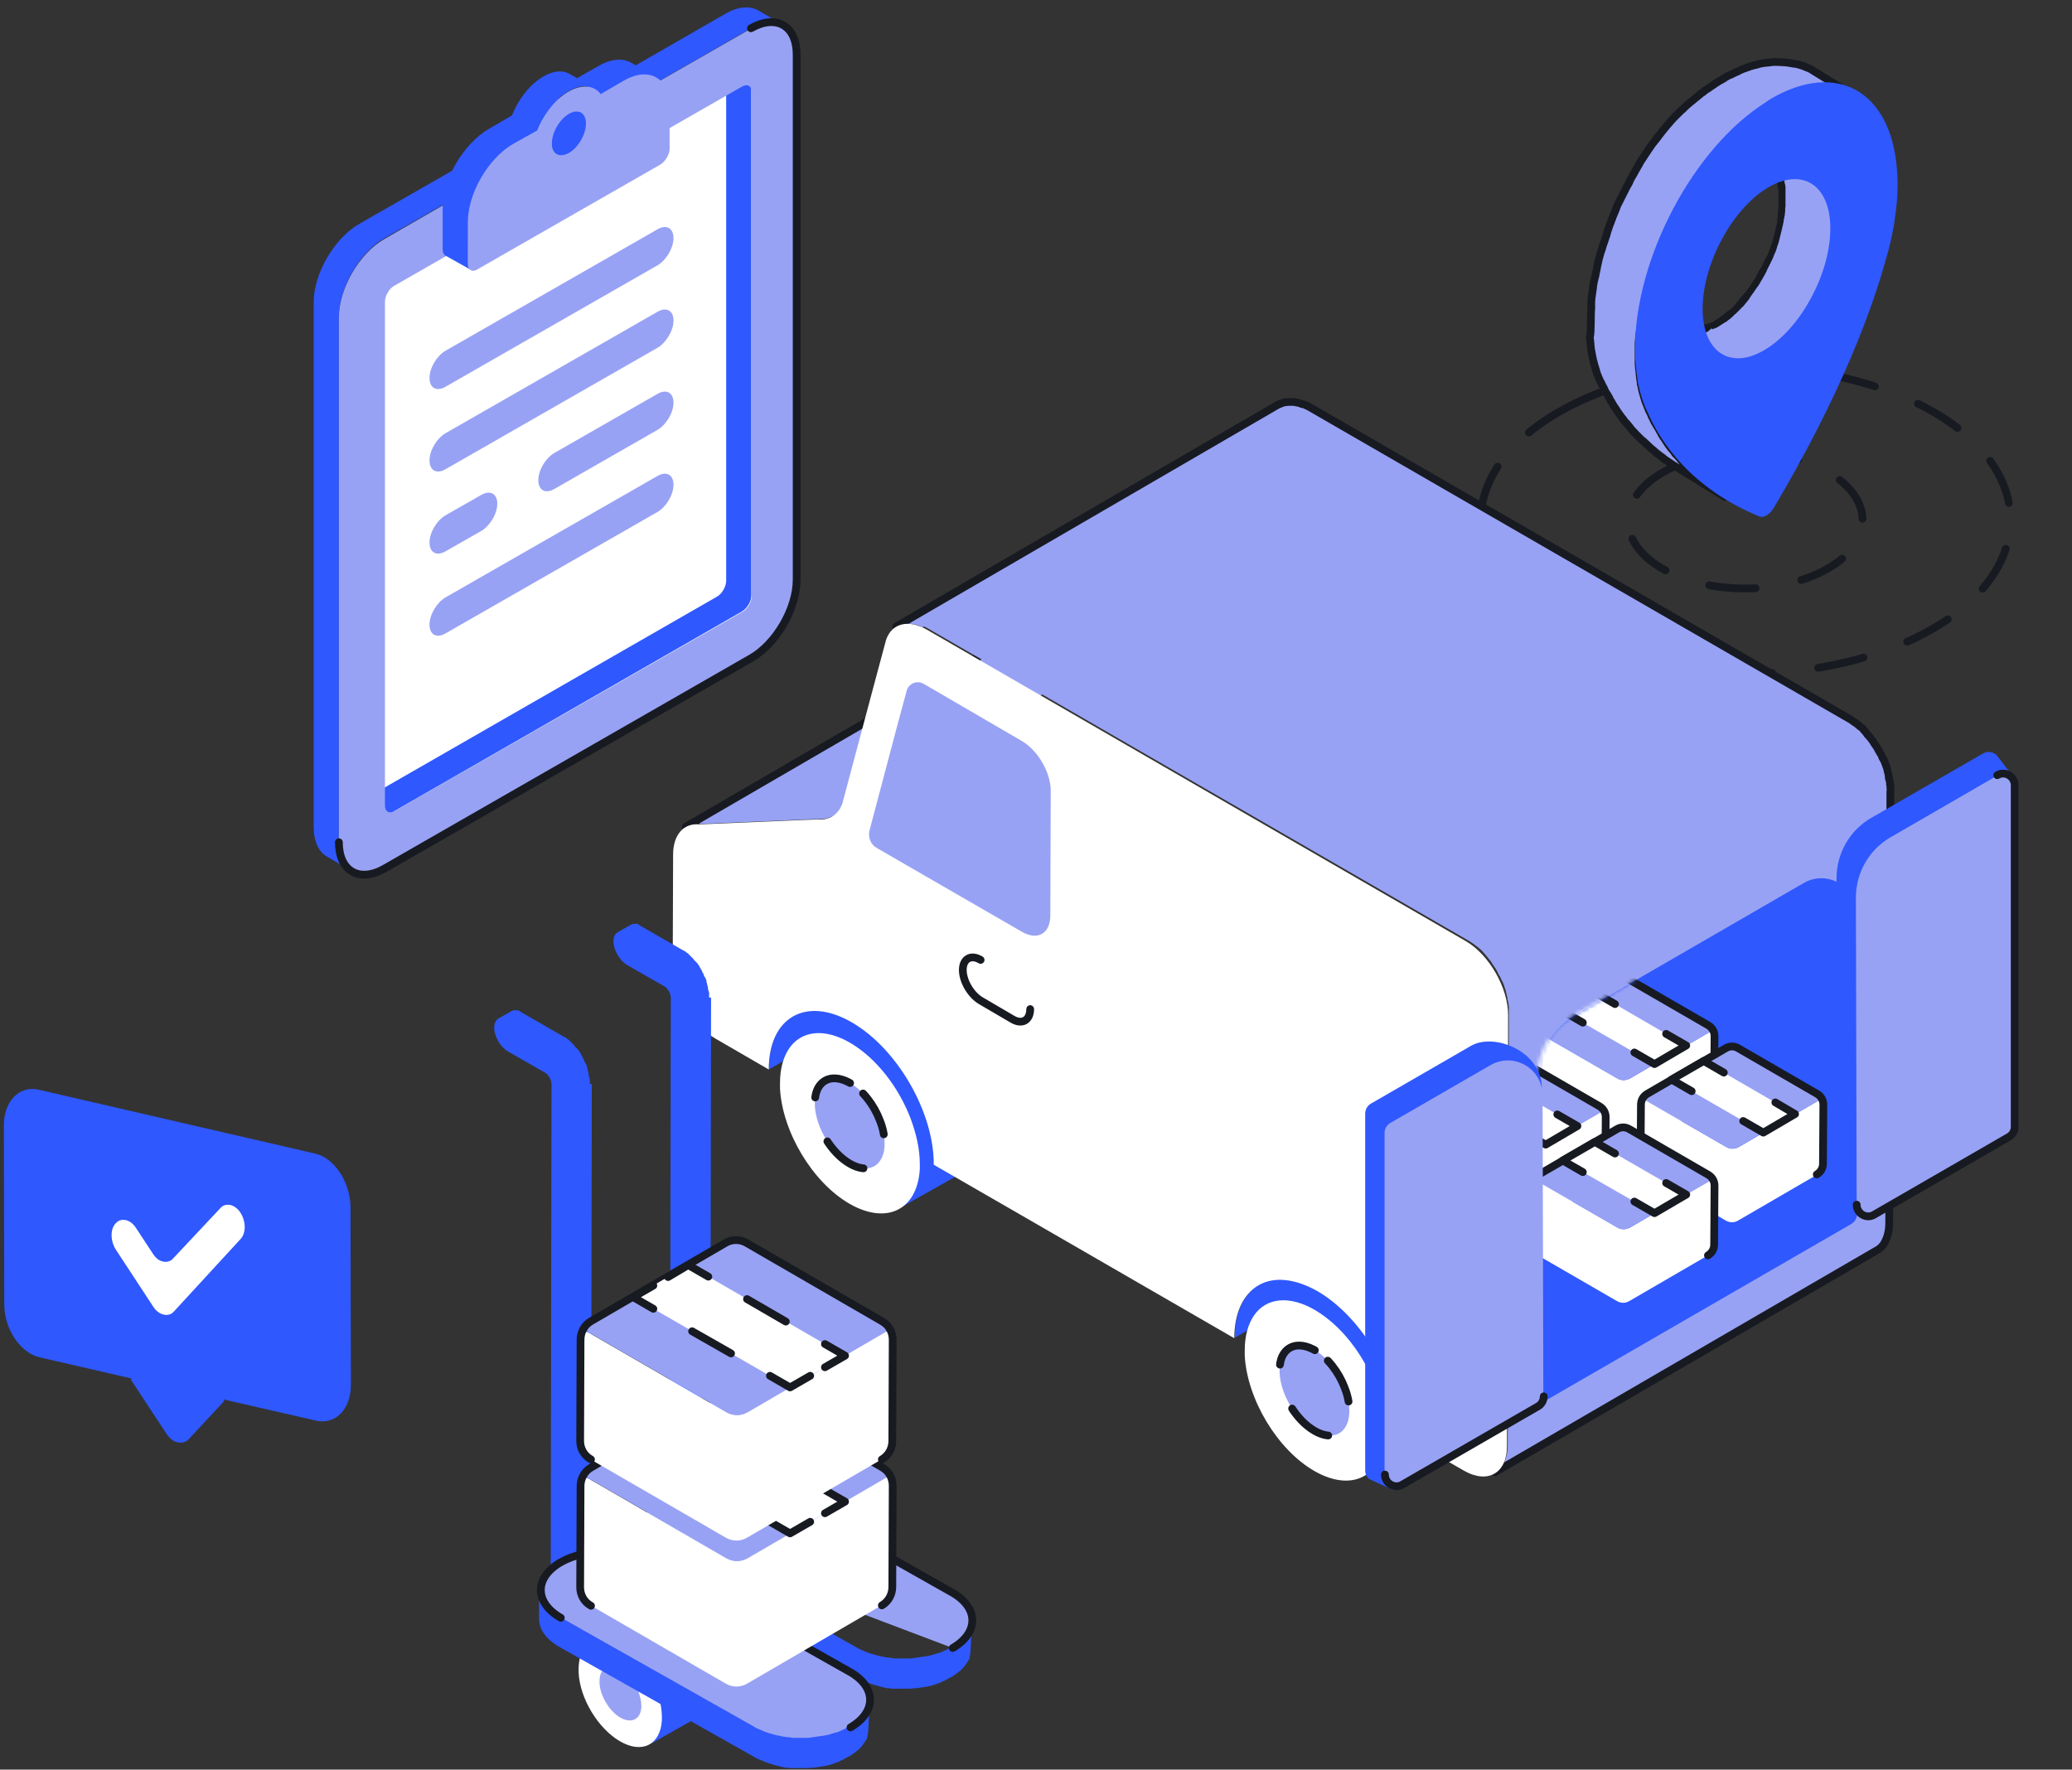 <svg width="535" height="457" viewBox="0 0 535 457" fill="none" xmlns="http://www.w3.org/2000/svg">
<rect x="0" y="0" width="535" height="457" fill="#333333" stroke="none"/>
<g clip-path="url(#clip0)">
<path d="M197.8 14.8L95.4 72.6L94.8 216.3L198.5 158.6L197.8 14.8Z" fill="white"/>
<path d="M185.1 154.1C186.4 153.4 187.5 151.5 187.5 150V17.1L194 20.9V153.8C194 155.3 192.9 157.1 191.6 157.9L96.9 212.3L90.4 208.5L185.1 154.1Z" fill="#2F58FF"/>
<path d="M92.8 57.8L135.4 33.4L187.4 3.5C190.7 1.6 193.7 1.5 195.8 2.7L202.3 6.5C200.2 5.2 197.2 5.4 193.9 7.3L116.4 51.8H116.3L99.3 61.5C92.8 65.2 87.5 74.4 87.5 81.8V217.4C87.5 221.1 88.8 223.7 90.9 225L84.4 221.2C82.3 220 81 217.3 81 213.6V78C81 70.7 86.3 61.5 92.8 57.8Z" fill="#2F58FF"/>
<path d="M141.9 37.2C141.9 40.2 144 41.4 146.6 39.9C149.2 38.4 151.3 34.8 151.3 31.8L193.9 7.4C200.4 3.7 205.7 6.7 205.7 14.2V149.8C205.7 157.3 200.4 166.4 193.9 170.1L99.3 224.4C92.8 228.1 87.5 225.1 87.5 217.6V82C87.5 74.5 92.8 65.4 99.3 61.7L141.9 37.2ZM99.4 208.1C99.4 209.6 100.5 210.2 101.8 209.5L191.7 158C193 157.3 194.1 155.4 194.1 153.9V23.7C194.1 22.2 193 21.6 191.7 22.3L101.8 73.8C100.5 74.5 99.4 76.4 99.4 77.9V208.1Z" fill="#98A2F4"/>
<path d="M193.9 7.3C200.4 3.6 205.7 6.6 205.7 14.1V149.7C205.7 157.2 200.4 166.3 193.9 170L99.3 224.3C92.8 228 87.5 225 87.5 217.5" stroke="#171A21" stroke-width="2" stroke-miterlimit="10" stroke-linecap="round" stroke-linejoin="round"/>
<path d="M136.8 34C139.4 32.5 141.5 28.9 141.5 25.9C141.5 24.4 141 23.4 140.1 22.9L153.1 30.5C153.9 31 154.5 32 154.5 33.5C154.5 36.5 152.4 40.1 149.8 41.6C148.5 42.4 147.3 42.4 146.4 41.9L133.4 34.3C134.2 34.9 135.4 34.8 136.8 34Z" fill="#2F58FF"/>
<path d="M126.2 33.3L132.2 29.8C133.9 25.5 137 21.6 140.4 19.7C143 18.2 145.3 18.1 147.1 19.1L149 20.2L154.6 17C157.9 15.1 160.9 15 163 16.2L169.5 20C167.4 18.7 164.4 18.9 161.1 20.8L155.1 24.3L151.7 22.3C150.3 22.1 148.6 22.5 146.9 23.5C143.5 25.4 140.4 29.3 138.7 33.6L132.7 37.1C126.2 40.8 120.9 50 120.9 57.4V68.2C120.9 68.9 121.2 69.5 121.6 69.7L115 66C114.6 65.8 114.3 65.2 114.3 64.5V53.7C114.3 46.2 119.7 37.1 126.2 33.3Z" fill="#2F58FF"/>
<path d="M138.7 33.7C140.4 29.4 143.5 25.5 146.9 23.6C150.3 21.7 153.4 22 155.1 24.3L161.1 20.8C167.6 17.1 172.9 20.1 172.9 27.6V38.4C172.9 39.9 171.8 41.7 170.5 42.5L123.2 69.6C121.9 70.4 120.8 69.7 120.8 68.2V57.4C120.8 49.9 126.1 40.8 132.6 37.1L138.7 33.7ZM146.9 39.5C149.3 38.1 151.3 34.7 151.3 31.9C151.3 29.1 149.3 28 146.9 29.4C144.5 30.8 142.5 34.2 142.5 37C142.4 39.7 144.4 40.9 146.9 39.5Z" fill="#98A2F4"/>
<path d="M115 111.9C112.8 113.2 110.9 116.3 110.9 118.9C110.9 121.5 112.7 122.5 115 121.2L169.8 89.8C172 88.5 173.9 85.4 173.9 82.8C173.9 80.2 172.1 79.2 169.8 80.5L115 111.9ZM115 133.1C112.8 134.4 110.9 137.5 110.9 140.1C110.9 142.7 112.7 143.7 115 142.4L124.3 137.1C126.5 135.8 128.4 132.7 128.4 130.1C128.4 127.5 126.6 126.5 124.3 127.8L115 133.1ZM143.1 117C140.9 118.3 139 121.4 139 124C139 126.6 140.8 127.6 143.1 126.3L169.8 111C172 109.7 173.9 106.6 173.9 104C173.9 101.4 172.1 100.4 169.8 101.7L143.1 117ZM115 154.3C112.8 155.6 110.9 158.7 110.9 161.3C110.9 163.9 112.7 164.9 115 163.6L169.8 132.2C172 130.9 173.9 127.8 173.9 125.2C173.9 122.6 172.1 121.6 169.8 122.9L115 154.3ZM115 90.6C112.8 91.9 110.9 95 110.9 97.6C110.9 100.2 112.7 101.2 115 99.9L169.8 68.5C172 67.2 173.9 64.1 173.9 61.5C173.9 58.9 172.1 57.9 169.8 59.2L115 90.6Z" fill="#98A2F4"/>
<path d="M402.511 106.391C429.335 90.958 472.601 90.958 499.24 106.391C525.88 121.823 525.696 146.993 498.965 162.425C472.233 177.858 428.875 177.858 402.236 162.425C375.596 146.901 375.688 121.823 402.511 106.391Z" stroke="#171A21" stroke-width="2" stroke-miterlimit="10" stroke-linecap="round" stroke-linejoin="round" stroke-dasharray="12 12"/>
<path d="M429.335 122.007C441.185 115.117 460.383 115.117 472.142 122.007C483.9 128.896 483.9 140.012 471.958 146.809C460.108 153.699 440.909 153.699 429.151 146.809C417.393 139.92 417.485 128.805 429.335 122.007Z" stroke="#171A21" stroke-width="2" stroke-miterlimit="10" stroke-linecap="round" stroke-linejoin="round" stroke-dasharray="12 12"/>
<path d="M449.728 95.918C449.544 95.918 449.268 95.918 449.085 95.918C448.993 95.918 448.993 95.918 448.901 95.918C448.901 95.918 448.809 95.918 448.717 95.918C448.441 95.918 448.166 95.827 447.89 95.735H447.798H447.707C447.523 95.643 447.339 95.643 447.155 95.551C447.155 95.551 446.696 95.367 446.604 95.367H446.512C446.329 95.275 446.237 95.184 446.053 95.184C445.961 95.092 445.869 95.092 445.778 95.092C445.502 95 445.318 94.816 445.043 94.632L432.366 86.181C431.907 85.906 431.815 85.355 432.09 84.895C432.274 84.62 432.55 84.528 432.825 84.528C433.009 84.528 433.193 84.62 433.376 84.712C433.56 84.803 433.744 84.895 433.928 85.079L434.111 85.171C434.203 85.263 434.387 85.263 434.479 85.355C434.571 85.355 434.662 85.446 434.754 85.446L434.938 85.538C435.03 85.538 435.214 85.63 435.305 85.63L435.489 85.722C435.673 85.722 435.948 85.814 436.132 85.814H436.408C436.591 85.814 436.683 85.814 436.867 85.814H437.143C437.235 85.814 437.418 85.814 437.51 85.814H437.786C437.878 85.814 438.153 85.814 438.153 85.814C438.245 85.814 438.337 85.814 438.429 85.814C438.521 85.814 438.612 85.814 438.704 85.722C438.888 85.722 438.98 85.63 439.164 85.63L439.439 85.538C439.623 85.538 439.715 85.446 439.898 85.446L440.174 85.355C440.358 85.263 440.45 85.263 440.633 85.171C440.725 85.079 440.817 85.079 440.817 85.079L440.909 84.987C441.093 84.895 441.368 84.712 441.644 84.712C441.828 84.62 442.011 84.528 442.195 84.436L442.379 84.344C442.562 84.252 442.746 84.16 442.93 84.069L443.205 83.885C443.389 83.701 443.665 83.609 443.94 83.425C444.216 83.242 444.491 83.058 444.675 82.874C444.951 82.691 445.226 82.507 445.502 82.231L445.778 82.047C445.961 81.956 446.145 81.772 446.237 81.588C446.237 81.588 446.88 81.037 446.972 80.945L447.339 80.67C447.523 80.578 447.615 80.394 447.798 80.302L448.166 79.935C448.258 79.751 448.441 79.659 448.533 79.475L448.901 79.108C448.993 78.924 449.636 78.281 449.636 78.281C449.728 78.097 450.371 77.454 450.371 77.454C450.554 77.271 450.738 77.087 450.83 76.811L451.014 76.536C451.197 76.26 451.473 75.985 451.657 75.617L452.483 75.985L451.748 75.434C451.932 75.158 452.116 74.882 452.3 74.607C452.575 74.239 452.759 73.964 452.943 73.596C453.218 73.137 453.586 72.586 453.861 72.127L454.045 71.851C454.412 71.208 454.78 70.565 455.147 69.922L455.239 69.646C455.515 69.187 455.698 68.728 455.974 68.177L456.433 67.074C456.525 66.799 456.893 65.972 456.893 65.972C457.076 65.605 457.168 65.329 457.26 64.962L457.352 64.686C457.444 64.41 457.536 64.135 457.628 63.951L457.719 63.584C457.811 63.308 457.903 63.124 457.995 62.849L458.087 62.481C458.179 62.114 458.271 61.838 458.362 61.471C458.454 61.011 458.546 60.644 458.638 60.277L458.73 59.909C458.822 59.634 458.822 59.45 458.914 59.174L459.005 58.807C459.097 58.531 459.281 57.705 459.281 57.705C459.373 57.429 459.465 56.602 459.465 56.602C459.557 56.327 459.557 55.959 459.648 55.684H460.567L459.648 55.592C459.74 55.224 459.74 54.857 459.74 54.581V54.306C459.74 54.03 459.832 53.846 459.832 53.571V53.203C459.832 52.928 459.832 52.744 459.832 52.468V52.101C459.832 51.734 459.832 51.458 459.832 51.091C459.832 50.723 459.832 50.447 459.832 50.08V49.804C459.832 49.621 459.832 49.345 459.832 49.161V48.794C459.832 48.61 459.832 48.427 459.74 48.243L459.648 47.876C459.648 47.692 459.557 47.508 459.557 47.416L459.465 46.957C459.465 46.773 459.373 46.681 459.373 46.498C459.373 46.314 459.281 46.13 459.281 46.038C459.281 45.946 459.189 45.763 459.189 45.671C459.097 45.487 459.097 45.303 459.005 45.12L458.914 44.844C458.822 44.569 458.73 44.201 458.546 43.925L459.373 43.466L458.546 43.834C458.362 43.466 458.179 43.099 457.995 42.731L457.903 42.639C457.719 42.364 457.628 42.088 457.444 41.904L457.352 41.721C457.168 41.445 456.985 41.261 456.801 41.078C456.617 40.802 456.341 40.618 456.158 40.435L455.974 40.343C455.79 40.159 455.515 39.975 455.331 39.884C454.872 39.608 454.78 39.057 455.055 38.597C455.239 38.322 455.515 38.23 455.79 38.23C455.974 38.23 456.158 38.322 456.341 38.414L469.018 46.865C469.294 47.049 469.569 47.232 469.845 47.508L470.029 47.692C470.304 47.876 470.488 48.151 470.764 48.427C471.039 48.702 471.223 48.978 471.407 49.253L471.59 49.437C471.774 49.713 471.958 50.08 472.141 50.356L472.233 50.447C472.417 50.815 472.601 51.274 472.784 51.642L472.876 51.734C472.968 52.009 473.152 52.377 473.244 52.744V52.836L473.336 53.111C473.428 53.295 473.428 53.571 473.519 53.755L473.611 53.938C473.611 53.938 473.795 54.581 473.795 54.765L473.887 54.949L474.071 55.959L474.162 56.878L474.254 57.796C474.254 57.98 474.254 58.623 474.254 58.623C474.254 58.715 474.254 58.899 474.162 58.991C474.162 59.082 474.162 59.174 474.162 59.266C474.162 59.358 474.162 59.542 474.162 59.634C474.162 59.817 474.162 59.909 474.162 60.001C474.162 60.185 474.162 60.277 474.162 60.46C474.162 60.552 474.162 60.644 474.162 60.736V60.828C474.162 60.92 474.162 61.011 474.162 61.103V61.287C474.162 61.379 474.162 61.471 474.162 61.563L474.071 62.481C474.071 62.665 473.979 63.492 473.979 63.492C473.979 63.767 473.887 64.135 473.887 64.41V64.502C473.795 64.87 473.795 65.145 473.795 65.421L473.611 66.431L473.428 67.442L473.152 68.452L472.876 69.463C472.785 69.83 472.693 70.106 472.601 70.473V70.565C472.509 70.841 472.417 71.208 472.325 71.484L471.866 72.77L471.682 73.413L471.407 74.239L470.488 73.964L471.315 74.331C471.223 74.607 471.039 74.974 470.947 75.25C470.947 75.25 470.58 76.077 470.488 76.26L469.937 77.454V77.546C469.661 78.006 469.478 78.557 469.202 79.016L469.11 79.108L469.018 79.2C468.651 79.935 468.283 80.578 467.916 81.313L467.824 81.496C467.457 82.047 467.181 82.599 466.814 83.15C466.538 83.517 466.354 83.885 466.079 84.252C465.895 84.528 465.711 84.803 465.528 85.079L465.436 85.263C465.252 85.538 464.976 85.814 464.793 86.181C464.793 86.181 464.241 86.916 464.15 87.008L463.507 87.835L462.772 88.662L462.037 89.488L461.302 90.223L460.567 90.958L459.832 91.601L459.097 92.244C458.822 92.428 458.638 92.612 458.362 92.795C458.087 92.979 457.903 93.163 457.628 93.254L457.444 93.346C457.26 93.438 457.076 93.622 456.893 93.714L456.158 94.173L455.607 94.541L455.055 93.806L455.515 94.632C455.331 94.724 455.055 94.816 454.872 95C454.688 95.092 454.412 95.184 454.137 95.275C454.137 95.275 453.494 95.551 453.402 95.551L452.667 95.827L451.932 96.01H451.748L451.473 95.092L451.657 96.01C451.565 96.01 451.197 96.102 451.197 96.102C451.105 96.102 451.014 96.102 451.014 96.102L450.83 95.184L450.922 96.102C450.83 96.102 450.738 96.102 450.554 96.102H450.462C450.371 96.102 450.371 96.102 450.279 96.102C450.095 96.102 449.911 96.102 449.728 96.102H449.636C449.911 95.918 449.819 95.918 449.728 95.918Z" fill="#98A2F4"/>
<path d="M456.342 38.965L469.018 47.416C469.294 47.6 469.478 47.784 469.753 47.967C469.845 48.059 469.845 48.059 469.937 48.151C470.121 48.335 470.396 48.61 470.58 48.794C470.58 48.794 470.58 48.794 470.58 48.886C470.764 49.07 470.947 49.345 471.131 49.621C471.223 49.713 471.223 49.713 471.223 49.804C471.407 50.08 471.59 50.356 471.774 50.631C471.774 50.631 471.774 50.631 471.774 50.723C471.958 51.091 472.142 51.458 472.325 51.917C472.325 51.917 472.325 51.917 472.325 52.009C472.417 52.285 472.601 52.652 472.693 52.928V53.02C472.693 53.111 472.693 53.203 472.785 53.295C472.876 53.479 472.876 53.663 472.968 53.938C472.968 54.03 472.968 54.03 473.06 54.122C473.06 54.214 473.06 54.306 473.152 54.398C473.152 54.581 473.244 54.765 473.244 54.949C473.244 55.041 473.244 55.132 473.336 55.132C473.336 55.224 473.336 55.316 473.336 55.408C473.336 55.592 473.428 55.684 473.428 55.867C473.428 55.959 473.428 56.051 473.428 56.143C473.428 56.235 473.428 56.327 473.428 56.419C473.428 56.51 473.428 56.694 473.519 56.786C473.519 56.878 473.519 56.97 473.519 56.97C473.519 57.062 473.519 57.245 473.519 57.337C473.519 57.429 473.519 57.613 473.519 57.705C473.519 57.796 473.519 57.796 473.519 57.888C473.519 58.072 473.519 58.256 473.519 58.439C473.519 58.531 473.519 58.623 473.519 58.715V58.807C473.519 59.082 473.611 59.45 473.611 59.725C473.611 59.725 473.611 59.725 473.611 59.817C473.611 60.093 473.611 60.368 473.611 60.644C473.611 60.736 473.611 60.736 473.611 60.828C473.611 60.92 473.611 61.103 473.611 61.195C473.611 61.287 473.611 61.471 473.611 61.563C473.611 61.654 473.611 61.746 473.611 61.838C473.611 61.93 473.611 62.114 473.611 62.206C473.611 62.298 473.611 62.389 473.611 62.481C473.611 62.665 473.611 62.849 473.519 63.032C473.519 63.124 473.519 63.216 473.519 63.308V63.4C473.519 63.675 473.428 64.043 473.428 64.319V64.41C473.428 64.686 473.336 64.962 473.336 65.237C473.336 65.329 473.336 65.329 473.336 65.421C473.336 65.513 473.336 65.696 473.244 65.788C473.244 65.972 473.152 66.064 473.152 66.248C473.152 66.339 473.152 66.431 473.06 66.523C473.06 66.707 472.968 66.799 472.968 66.982C472.968 67.074 472.968 67.166 472.876 67.258C472.876 67.35 472.785 67.534 472.785 67.626C472.785 67.809 472.693 67.901 472.693 68.085C472.693 68.177 472.693 68.177 472.601 68.269C472.601 68.452 472.509 68.636 472.417 68.82C472.417 68.912 472.325 69.095 472.325 69.187V69.279C472.233 69.646 472.142 69.922 472.05 70.289V70.381C471.958 70.657 471.866 70.932 471.774 71.208V71.3C471.774 71.392 471.682 71.484 471.682 71.667C471.59 71.851 471.59 71.943 471.499 72.127C471.499 72.219 471.407 72.31 471.407 72.402C471.407 72.494 471.315 72.678 471.315 72.77C471.315 72.862 471.223 72.953 471.223 73.045C471.131 73.229 471.131 73.413 471.039 73.596C471.039 73.688 470.947 73.78 470.947 73.872V73.964C470.855 74.239 470.672 74.607 470.58 74.882C470.58 74.974 470.488 75.066 470.488 75.158C470.396 75.434 470.304 75.617 470.212 75.893C470.212 75.893 470.212 75.985 470.121 75.985C470.029 76.168 469.937 76.352 469.845 76.536C469.753 76.72 469.753 76.811 469.661 76.995V77.087C469.478 77.546 469.202 78.098 468.926 78.557C468.926 78.557 468.926 78.649 468.835 78.649C468.835 78.741 468.743 78.741 468.743 78.741C468.375 79.384 468.008 80.118 467.64 80.761C467.64 80.761 467.64 80.853 467.549 80.853C467.549 80.945 467.457 80.945 467.457 81.037C467.181 81.588 466.814 82.048 466.538 82.599C466.354 82.966 466.079 83.334 465.803 83.609C465.803 83.609 465.803 83.609 465.803 83.701C465.619 83.977 465.436 84.252 465.252 84.436L465.16 84.528C464.976 84.803 464.701 85.079 464.517 85.355C464.425 85.446 464.425 85.538 464.333 85.63C464.242 85.814 464.058 85.998 463.966 86.181L463.874 86.273C463.782 86.365 463.69 86.457 463.599 86.641C463.507 86.732 463.415 86.916 463.323 87.008C463.323 87.1 463.231 87.1 463.231 87.1C463.139 87.192 463.047 87.376 462.956 87.467C462.864 87.559 462.772 87.651 462.68 87.743C462.588 87.835 462.588 87.835 462.496 87.927C462.404 88.019 462.312 88.202 462.129 88.294C462.037 88.386 461.945 88.478 461.853 88.57C461.761 88.662 461.761 88.662 461.669 88.753C461.578 88.845 461.486 88.937 461.302 89.121C461.21 89.213 461.21 89.305 461.118 89.305C461.026 89.396 460.935 89.488 460.935 89.488C460.843 89.58 460.751 89.672 460.567 89.764C460.475 89.856 460.475 89.856 460.383 89.948C460.292 90.039 460.2 90.131 460.108 90.223C460.016 90.315 459.924 90.407 459.832 90.499L459.74 90.591C459.649 90.682 459.465 90.774 459.373 90.866C459.281 90.958 459.189 91.05 459.097 91.05C459.097 91.05 459.097 91.05 459.005 91.142C458.73 91.326 458.546 91.509 458.271 91.693C458.271 91.693 458.271 91.693 458.179 91.693C457.995 91.877 457.719 91.969 457.536 92.152C457.444 92.152 457.444 92.244 457.352 92.244C457.168 92.336 456.985 92.428 456.801 92.612C456.709 92.612 456.709 92.703 456.617 92.703C456.525 92.795 456.433 92.795 456.342 92.887C456.25 92.887 456.158 92.979 456.158 92.979C456.066 93.071 455.974 93.071 455.79 93.163C455.699 93.163 455.607 93.254 455.515 93.254C455.515 93.254 455.423 93.254 455.423 93.346C455.239 93.438 454.964 93.53 454.78 93.622C454.596 93.714 454.321 93.806 454.137 93.898H454.045C453.953 93.898 453.861 93.989 453.769 93.989C453.678 93.989 453.586 94.081 453.402 94.081C453.31 94.081 453.31 94.081 453.218 94.173C453.126 94.173 453.035 94.265 452.943 94.265C452.851 94.265 452.759 94.357 452.759 94.357C452.667 94.357 452.575 94.357 452.483 94.449C452.392 94.449 452.3 94.541 452.208 94.541C452.116 94.541 452.116 94.541 452.024 94.541C451.932 94.541 451.84 94.541 451.749 94.632C451.657 94.632 451.565 94.632 451.381 94.724H451.289C451.197 94.724 451.106 94.724 451.014 94.724C450.922 94.724 450.738 94.724 450.646 94.724H450.554C450.462 94.724 450.371 94.724 450.279 94.724C450.095 94.724 450.003 94.724 449.819 94.724H449.728C449.636 94.724 449.636 94.724 449.544 94.724C449.36 94.724 449.176 94.724 448.993 94.724C448.901 94.724 448.901 94.724 448.809 94.724H448.717C448.442 94.724 448.166 94.632 447.982 94.632C447.982 94.632 447.982 94.632 447.89 94.632C447.799 94.632 447.799 94.632 447.707 94.632C447.523 94.632 447.431 94.541 447.247 94.541C447.156 94.541 447.064 94.449 447.064 94.449C446.972 94.449 446.88 94.357 446.788 94.357H446.696C446.512 94.265 446.421 94.265 446.237 94.173C446.145 94.173 446.053 94.081 446.053 94.081C445.869 93.989 445.594 93.806 445.41 93.714L432.733 85.263C432.917 85.355 433.101 85.538 433.376 85.63C433.468 85.63 433.56 85.722 433.56 85.722C433.744 85.814 433.836 85.906 434.019 85.906C434.111 85.998 434.295 85.998 434.387 86.089C434.479 86.089 434.571 86.181 434.571 86.181C434.754 86.273 434.846 86.273 435.03 86.273C435.122 86.273 435.122 86.273 435.214 86.273H435.306C435.581 86.365 435.857 86.365 436.04 86.365C436.132 86.365 436.224 86.365 436.316 86.365C436.5 86.365 436.683 86.457 436.867 86.549C436.959 86.549 437.051 86.641 437.143 86.641C437.326 86.641 437.418 86.549 437.602 86.549C437.694 86.549 437.786 86.457 437.969 86.457C438.061 86.457 438.245 86.365 438.337 86.365C438.429 86.365 438.612 86.273 438.704 86.273C438.796 86.273 438.888 86.181 439.072 86.181C439.256 86.181 439.347 86.089 439.531 86.089C439.623 86.089 439.715 85.998 439.807 85.998C439.99 85.998 440.082 85.906 440.266 85.906C440.358 85.906 440.45 85.814 440.542 85.814C440.725 85.722 440.909 85.722 441.001 85.63C441.093 85.63 441.185 85.355 441.276 85.355C441.552 85.263 441.736 84.803 442.011 84.803V84.987V85.079C442.287 84.987 442.471 84.895 442.746 84.803C442.838 84.803 442.93 84.712 443.022 84.712C443.206 84.62 443.389 84.528 443.573 84.436C443.665 84.344 443.757 84.344 443.849 84.252C444.124 84.069 444.308 83.977 444.583 83.793C444.859 83.609 445.135 83.425 445.41 83.242C445.41 83.242 445.41 83.242 445.502 83.242C445.778 83.058 446.053 82.874 446.237 82.691C446.329 82.599 446.421 82.507 446.512 82.507C446.696 82.323 446.88 82.231 447.064 82.048C447.155 81.956 447.247 81.864 447.339 81.772C447.523 81.68 447.615 81.496 447.799 81.313C447.89 81.221 447.982 81.129 448.166 81.037C448.35 80.853 448.442 80.761 448.625 80.578C448.717 80.486 448.809 80.394 448.993 80.21C449.176 80.027 449.268 79.935 449.452 79.751C449.544 79.659 449.636 79.475 449.819 79.384C450.003 79.2 450.095 79.108 450.279 78.924C450.371 78.832 450.462 78.649 450.554 78.557C450.738 78.373 450.83 78.189 451.014 78.006C451.106 77.914 451.197 77.822 451.289 77.638C451.473 77.454 451.657 77.271 451.749 76.995C451.84 76.903 451.84 76.811 451.932 76.72C452.116 76.444 452.392 76.077 452.575 75.801L452.667 75.709C452.851 75.434 453.035 75.158 453.218 74.882C453.494 74.515 453.678 74.148 453.953 73.872C454.229 73.413 454.596 72.862 454.872 72.31C454.964 72.219 454.964 72.127 455.056 72.035C455.423 71.392 455.79 70.749 456.158 70.014C456.158 69.922 456.25 69.83 456.25 69.738C456.525 69.279 456.709 68.728 456.985 68.269C457.076 68.085 457.168 67.901 457.26 67.717C457.352 67.534 457.444 67.35 457.536 67.166C457.628 66.891 457.811 66.615 457.903 66.339C457.903 66.248 457.995 66.156 457.995 66.064C458.179 65.696 458.271 65.329 458.454 65.053C458.454 64.962 458.546 64.87 458.546 64.778C458.638 64.502 458.73 64.227 458.822 63.951C458.822 63.859 458.914 63.675 458.914 63.584C459.006 63.308 459.097 63.032 459.189 62.849C459.189 62.757 459.281 62.665 459.281 62.481C459.373 62.114 459.465 61.838 459.557 61.471V61.379C459.649 61.011 459.74 60.644 459.832 60.277C459.832 60.185 459.924 60.001 459.924 59.909C460.016 59.634 460.016 59.45 460.108 59.174C460.108 58.991 460.2 58.899 460.2 58.715C460.292 58.439 460.292 58.256 460.383 57.98C460.383 57.796 460.475 57.705 460.475 57.521C460.567 57.245 460.567 57.062 460.567 56.786C460.567 56.694 460.659 56.51 460.659 56.419C460.751 56.143 460.751 55.776 460.843 55.5C460.843 55.408 460.843 55.408 460.843 55.316C460.935 54.949 460.935 54.581 460.935 54.214C460.935 54.122 460.935 54.03 460.935 53.938C460.935 53.663 461.026 53.387 461.026 53.203C461.026 53.111 461.026 52.928 461.026 52.836C461.026 52.56 461.026 52.377 461.026 52.101C461.026 52.009 461.026 51.825 461.026 51.734C461.026 51.366 461.026 51.091 461.026 50.723C461.026 50.356 461.026 49.988 461.026 49.713C461.026 49.621 461.026 49.529 461.026 49.437C461.026 49.161 461.026 48.978 461.026 48.702C461.026 48.61 461.026 48.427 461.026 48.335C461.026 48.151 461.026 47.967 460.935 47.784C460.935 47.6 460.935 47.508 460.843 47.416C460.843 47.232 460.751 47.049 460.751 46.865C460.751 46.681 460.659 46.589 460.659 46.406C460.659 46.222 460.567 46.13 460.567 45.946C460.567 45.763 460.475 45.579 460.475 45.395C460.475 45.303 460.383 45.12 460.383 45.028C460.292 44.844 460.292 44.66 460.2 44.385C460.2 44.293 460.108 44.201 460.108 44.109C460.016 43.742 459.924 43.466 459.74 43.191V43.099C459.557 42.731 459.373 42.272 459.189 41.904V41.813C459.006 41.537 458.822 41.261 458.638 40.986C458.638 40.894 458.546 40.894 458.546 40.802C458.362 40.527 458.179 40.343 457.995 40.067C457.995 40.067 457.995 40.067 457.995 39.975C457.811 39.7 457.536 39.516 457.352 39.332C457.26 39.241 457.26 39.241 457.168 39.149C456.801 39.332 456.617 39.149 456.342 38.965ZM457.352 37.495L456.342 39.057L455.331 40.618C455.515 40.71 455.699 40.894 455.882 41.078L455.974 41.17C456.158 41.353 456.342 41.537 456.433 41.629C456.433 41.629 456.433 41.721 456.525 41.721C456.709 41.904 456.801 42.088 456.985 42.272L457.076 42.456C457.26 42.731 457.352 42.915 457.536 43.191V43.282C457.719 43.558 457.903 43.925 457.995 44.293V44.385C458.087 44.66 458.179 44.936 458.271 45.212C458.271 45.303 458.271 45.303 458.362 45.395V45.487C458.454 45.671 458.454 45.855 458.546 46.038C458.546 46.13 458.638 46.314 458.638 46.406C458.638 46.589 458.73 46.681 458.73 46.865C458.73 46.957 458.822 47.141 458.822 47.232C458.822 47.324 458.914 47.508 458.914 47.6C458.914 47.784 459.005 47.876 459.005 48.059C459.005 48.151 459.006 48.335 459.097 48.427C459.097 48.61 459.097 48.794 459.189 48.978V49.07C459.189 49.161 459.189 49.253 459.189 49.345C459.189 49.529 459.189 49.804 459.189 49.988V50.08V50.264C459.189 50.631 459.189 50.907 459.189 51.274C459.189 51.55 459.189 51.917 459.189 52.193V52.377V52.468C459.189 52.652 459.189 52.928 459.189 53.111V53.479C459.189 53.755 459.189 53.938 459.097 54.214V54.306V54.489C459.097 54.857 459.005 55.133 459.005 55.5V55.592V55.684C459.005 55.959 458.914 56.235 458.914 56.602V56.878V56.97C458.914 57.245 458.822 57.429 458.822 57.705L458.73 58.072C458.638 58.256 458.638 58.531 458.546 58.715V58.807L458.454 59.174C458.362 59.45 458.362 59.634 458.271 59.909V60.093L458.179 60.277C458.087 60.644 457.995 61.011 457.903 61.287V61.379C457.811 61.746 457.719 62.022 457.628 62.389L457.536 62.573V62.665C457.444 62.941 457.352 63.124 457.26 63.4L457.168 63.767C457.076 64.043 456.985 64.319 456.893 64.502V64.594L456.801 64.778C456.709 65.145 456.525 65.421 456.433 65.788L456.342 65.88L456.25 65.972C456.158 66.248 456.066 66.523 455.882 66.707C455.79 66.891 455.79 66.983 455.699 67.166L455.607 67.258L455.515 67.442C455.423 67.534 455.423 67.717 455.331 67.809C455.147 68.269 454.872 68.728 454.688 69.187L454.596 69.279L454.504 69.371C454.137 70.014 453.769 70.657 453.494 71.3L453.402 71.484L453.31 71.576C452.943 72.127 452.667 72.586 452.392 73.045C452.208 73.321 451.932 73.688 451.749 74.056C451.565 74.331 451.381 74.607 451.197 74.791L451.106 74.882C450.922 75.158 450.646 75.434 450.462 75.709L450.371 75.801L450.279 75.893C450.095 76.077 450.003 76.26 449.819 76.444L449.636 76.628L449.544 76.72C449.452 76.903 449.268 77.087 449.176 77.179C449.085 77.271 448.993 77.363 448.901 77.454V77.546C448.809 77.73 448.625 77.822 448.533 78.006C448.442 78.098 448.35 78.189 448.258 78.373C448.166 78.557 447.982 78.649 447.89 78.832C447.799 78.924 447.707 79.016 447.615 79.108C447.523 79.2 447.339 79.384 447.247 79.475C447.156 79.567 447.064 79.659 446.972 79.751C446.788 79.843 446.696 80.027 446.512 80.118H446.421C446.329 80.21 446.237 80.302 446.145 80.302C445.961 80.394 445.869 80.578 445.686 80.67L445.594 80.761L445.502 80.853C445.226 81.037 445.043 81.221 444.767 81.404C444.492 81.588 444.308 81.772 444.032 81.956C443.849 82.139 443.573 82.231 443.389 82.415L443.206 82.507C443.022 82.599 442.838 82.691 442.746 82.782L442.654 82.874L442.562 82.966C442.471 83.058 442.287 83.058 442.195 83.15C441.736 83.242 441.46 83.425 441.185 83.517H441.093C441.001 83.517 441.001 83.609 440.909 83.609C440.817 83.701 440.633 83.701 440.542 83.701C440.45 83.701 440.358 83.793 440.266 83.793C440.174 83.793 439.99 83.885 439.899 83.885C439.807 83.885 439.715 83.885 439.623 83.977C439.531 83.977 439.347 84.069 439.255 84.069H439.164C439.072 84.069 438.98 84.069 438.888 84.069C438.796 84.069 438.704 84.069 438.612 84.069H438.521C438.429 84.069 438.337 84.069 438.245 84.069C438.153 84.069 438.153 84.069 438.061 84.069H437.969C437.878 84.069 437.786 84.069 437.602 84.069H437.418H437.326C437.235 84.069 437.051 84.069 436.959 84.069C436.867 84.069 436.775 84.069 436.775 84.069C436.592 84.069 436.316 83.977 436.224 83.977H436.132H436.04C435.949 83.977 435.765 83.885 435.673 83.885H435.581H435.489C435.397 83.885 435.306 83.793 435.214 83.793C435.122 83.701 435.03 83.701 434.846 83.609L434.754 83.517H434.662C434.479 83.425 434.387 83.334 434.203 83.242C433.928 83.058 433.56 82.966 433.193 82.966C432.642 82.966 431.999 83.242 431.631 83.793C431.08 84.62 431.264 85.814 432.09 86.365L444.767 94.816C445.043 95 445.226 95.092 445.502 95.275C445.594 95.275 445.686 95.367 445.686 95.367H445.778C445.961 95.459 446.145 95.551 446.237 95.643C446.237 95.643 446.329 95.643 446.329 95.735C446.421 95.735 446.512 95.827 446.604 95.827H446.696H446.788C446.88 95.827 446.972 95.918 446.972 95.918C447.156 96.01 447.339 96.01 447.523 96.102C447.615 96.102 447.615 96.102 447.707 96.102C447.707 96.102 447.707 96.102 447.799 96.102H447.89C448.166 96.194 448.442 96.194 448.717 96.286C448.809 96.286 448.809 96.286 448.901 96.286C448.993 96.286 449.085 96.286 449.085 96.286C449.268 96.286 449.452 96.286 449.728 96.286C449.819 96.286 449.911 96.286 449.911 96.286C450.003 96.286 450.003 96.286 450.095 96.286C450.187 96.286 450.371 96.286 450.554 96.286C450.646 96.286 450.738 96.286 450.83 96.286C450.922 96.286 450.922 96.286 451.014 96.286C451.106 96.286 451.197 96.286 451.381 96.286H451.473H451.565C451.657 96.286 451.749 96.286 451.84 96.286C451.932 96.286 451.932 96.286 452.024 96.286C452.116 96.286 452.208 96.286 452.392 96.194H452.483C452.575 96.194 452.667 96.194 452.759 96.102C452.851 96.102 452.851 96.102 452.943 96.102C453.035 96.102 453.218 96.01 453.31 96.01H453.402C453.494 96.01 453.494 96.01 453.586 95.918C453.678 95.918 453.678 95.918 453.769 95.827H453.861C453.953 95.827 454.045 95.735 454.229 95.735C454.321 95.735 454.321 95.735 454.412 95.643C454.504 95.643 454.596 95.551 454.688 95.551H454.78H454.872C454.964 95.551 454.964 95.459 455.056 95.459H455.147C455.423 95.367 455.607 95.275 455.882 95.092C455.882 95.092 455.882 95.092 455.974 95.092C456.158 95 456.433 94.908 456.617 94.724L456.709 94.632L456.893 94.541H456.985L457.076 94.449C457.168 94.357 457.26 94.357 457.352 94.265C457.444 94.265 457.444 94.173 457.536 94.173H457.628C457.719 94.081 457.811 94.081 457.903 93.989H457.995C458.087 93.989 458.087 93.898 458.179 93.898C458.362 93.806 458.546 93.622 458.73 93.53L458.914 93.438C459.189 93.254 459.373 93.163 459.557 92.979C459.557 92.979 459.557 92.979 459.649 92.979C459.924 92.795 460.108 92.612 460.383 92.428L460.475 92.336C460.567 92.244 460.567 92.244 460.659 92.152L460.751 92.06L460.843 91.969C460.935 91.877 461.026 91.785 461.118 91.693L461.21 91.601C461.302 91.509 461.394 91.417 461.486 91.326L461.578 91.234L461.669 91.142C461.761 91.05 461.761 91.05 461.853 90.958L461.945 90.866L462.037 90.774C462.129 90.682 462.312 90.591 462.404 90.407L462.496 90.315C462.588 90.223 462.588 90.223 462.68 90.131C462.772 90.039 462.772 90.039 462.864 89.948L462.956 89.856C463.047 89.764 463.231 89.58 463.323 89.488L463.415 89.396L463.507 89.305C463.599 89.213 463.599 89.213 463.69 89.121L463.782 89.029C463.874 88.937 464.058 88.753 464.15 88.662L464.242 88.57L464.333 88.478C464.425 88.386 464.425 88.294 464.517 88.294L464.609 88.202L464.701 88.11C464.793 88.019 464.885 87.927 464.976 87.835L465.068 87.743C465.16 87.651 465.252 87.559 465.252 87.467L465.344 87.376L465.436 87.284C465.528 87.192 465.619 87.1 465.619 87.008L465.711 86.916C465.803 86.732 465.987 86.641 466.079 86.457L466.171 86.365L466.262 86.273L466.354 86.089C466.538 85.814 466.814 85.446 466.997 85.171L467.089 85.079C467.273 84.803 467.457 84.528 467.64 84.252V84.16C467.916 83.793 468.1 83.425 468.375 83.058C468.651 82.599 469.018 82.048 469.386 81.404C469.386 81.313 469.478 81.313 469.478 81.221C469.478 81.221 469.478 81.129 469.569 81.129C469.937 80.486 470.304 79.751 470.672 79.016C470.672 78.924 470.764 78.924 470.764 78.832L470.856 78.741C471.131 78.189 471.407 77.73 471.59 77.179V77.087C471.682 76.995 471.682 76.903 471.774 76.811L471.866 76.628L471.958 76.536C472.05 76.352 472.142 76.26 472.142 76.077L472.233 75.985C472.325 75.801 472.417 75.525 472.509 75.342V75.25V75.158L472.601 74.974V74.882C472.693 74.607 472.876 74.239 472.968 73.964V73.872L473.06 73.688V73.596L473.152 73.413C473.244 73.321 473.244 73.137 473.336 73.045L473.428 72.862V72.77L473.519 72.402V72.31L473.611 72.127C473.611 72.035 473.703 71.943 473.703 71.759L473.795 71.576V71.484L473.887 71.208L473.979 71.024C474.071 70.749 474.162 70.381 474.254 70.106V70.014C474.346 69.646 474.438 69.279 474.53 69.003V68.912L474.622 68.636V68.544V68.36C474.622 68.177 474.714 68.085 474.714 67.901V67.717V67.626L474.806 67.258V67.166C474.806 67.074 474.806 66.982 474.897 66.891V66.707V66.615L474.989 66.156V66.064V65.88C474.989 65.788 474.989 65.696 475.081 65.513V65.329V65.237L475.173 64.962V64.778C475.265 64.502 475.265 64.227 475.265 63.951V63.767C475.357 63.4 475.357 63.032 475.357 62.757V62.665V62.481V62.389V62.298C475.357 62.114 475.357 62.022 475.357 61.838C475.357 61.746 475.357 61.746 475.357 61.654V61.563C475.357 61.471 475.357 61.379 475.357 61.287V61.195V60.92V60.828C475.357 60.736 475.357 60.644 475.357 60.552V60.46C475.357 60.368 475.357 60.277 475.357 60.185V60.093C475.357 59.909 475.357 59.817 475.357 59.725C475.357 59.542 475.449 59.358 475.449 59.266C475.449 59.174 475.54 59.083 475.54 59.083V58.991C475.54 58.899 475.449 58.807 475.449 58.715C475.449 58.623 475.449 58.623 475.449 58.531C475.54 58.348 475.54 58.164 475.54 57.888V57.705V57.613V57.521C475.54 57.337 475.54 57.245 475.54 57.062V56.97C475.54 56.786 475.54 56.694 475.54 56.602V56.51V56.419C475.54 56.327 475.54 56.235 475.54 56.143C475.54 56.051 475.54 56.051 475.54 55.959V55.867C475.54 55.684 475.54 55.592 475.449 55.408V55.316C475.449 55.224 475.449 55.132 475.449 55.132C475.449 55.041 475.449 55.041 475.449 54.949V54.857C475.449 54.673 475.357 54.489 475.357 54.398V54.306C475.357 54.214 475.357 54.214 475.357 54.122C475.357 54.03 475.357 54.03 475.357 53.938V53.846C475.357 53.663 475.265 53.479 475.265 53.295V53.203C475.265 53.111 475.265 53.111 475.265 53.02C475.265 52.928 475.265 52.928 475.173 52.836C475.081 52.56 475.081 52.377 474.989 52.193V52.101C474.989 52.009 474.989 51.917 474.897 51.917V51.825C474.806 51.458 474.622 51.091 474.53 50.815V50.723C474.53 50.723 474.53 50.631 474.438 50.631C474.254 50.172 474.071 49.804 473.887 49.345C473.887 49.345 473.887 49.253 473.795 49.253V49.161C473.611 48.794 473.428 48.519 473.152 48.243C473.06 48.151 473.06 48.059 472.968 48.059C472.693 47.784 472.509 47.508 472.325 47.232L472.233 47.141C471.958 46.865 471.774 46.589 471.407 46.314C471.315 46.222 471.315 46.222 471.223 46.13C470.856 45.855 470.58 45.671 470.304 45.487L457.352 37.495Z" fill="#171A21"/>
<path d="M410.871 79.659C410.871 79.476 410.871 79.292 410.871 79.108C410.871 78.833 410.871 78.649 410.871 78.373C410.871 78.189 410.871 78.098 410.871 77.914C410.871 77.546 410.962 77.271 410.962 76.903C410.962 76.72 410.962 76.536 411.054 76.352C411.054 76.26 411.054 76.26 411.054 76.169C411.146 75.526 411.238 74.974 411.33 74.331C411.33 74.24 411.33 74.148 411.33 74.056C411.422 73.505 411.514 73.045 411.606 72.494C411.606 72.402 411.605 72.311 411.697 72.219C411.697 71.943 411.789 71.759 411.881 71.484C411.973 71.208 411.973 70.933 412.065 70.565C412.065 70.381 412.157 70.198 412.157 70.106C412.249 69.83 412.249 69.555 412.34 69.279C412.34 69.095 412.432 68.912 412.432 68.636C412.524 68.361 412.524 68.177 412.616 67.901C412.708 67.626 412.708 67.35 412.8 67.074C412.8 66.983 412.892 66.799 412.892 66.707C412.983 66.34 413.075 66.064 413.167 65.697C413.259 65.513 413.259 65.237 413.351 65.053C413.351 64.962 413.351 64.962 413.443 64.87C413.626 64.227 413.81 63.584 413.994 63.033C413.994 62.941 413.994 62.941 414.086 62.849C414.269 62.298 414.453 61.746 414.637 61.195C414.637 61.103 414.729 61.012 414.729 60.92C414.821 60.736 414.912 60.461 414.912 60.277C415.004 60.001 415.096 59.726 415.188 59.358C415.28 59.174 415.372 58.991 415.372 58.807C415.464 58.531 415.556 58.348 415.647 58.072C415.739 57.888 415.739 57.705 415.831 57.613C415.923 57.245 416.107 56.97 416.199 56.602C416.29 56.419 416.382 56.235 416.382 56.051C416.382 55.959 416.474 55.959 416.474 55.867C416.75 55.316 416.933 54.673 417.209 54.122C417.209 54.122 417.209 54.122 417.209 54.03C417.301 53.846 417.393 53.755 417.393 53.571C417.576 53.112 417.76 52.652 418.036 52.193C418.036 52.101 418.128 52.101 418.128 52.009C418.311 51.642 418.495 51.274 418.679 50.907C418.862 50.631 418.954 50.356 419.138 49.988C419.138 49.897 419.23 49.897 419.23 49.805C419.689 48.886 420.149 47.967 420.7 47.049C420.7 46.957 420.792 46.865 420.792 46.773C420.883 46.498 421.067 46.314 421.159 46.038C421.343 45.671 421.618 45.303 421.802 44.936C421.986 44.569 422.169 44.293 422.353 43.926C422.537 43.558 422.812 43.191 422.996 42.823C423.088 42.731 423.18 42.548 423.18 42.456C423.272 42.364 423.364 42.272 423.364 42.088C424.007 41.078 424.65 40.159 425.293 39.149C425.752 38.506 426.211 37.771 426.671 37.128C426.671 37.128 426.671 37.036 426.762 37.036C427.13 36.577 427.497 36.117 427.865 35.658C427.957 35.566 428.049 35.474 428.049 35.383C428.508 34.831 428.875 34.28 429.335 33.729C429.335 33.729 429.335 33.637 429.426 33.637C429.518 33.453 429.702 33.362 429.794 33.178C430.069 32.81 430.345 32.535 430.621 32.167C430.712 32.076 430.712 32.076 430.804 31.984C430.988 31.8 431.172 31.524 431.356 31.341C431.539 31.065 431.815 30.881 431.999 30.606C432.09 30.514 432.182 30.422 432.274 30.33C432.458 30.146 432.733 29.871 432.917 29.687C433.101 29.503 433.285 29.32 433.468 29.136C433.56 29.044 433.652 28.952 433.744 28.86C434.019 28.585 434.203 28.401 434.479 28.217C434.662 28.034 434.754 27.942 434.938 27.758C435.03 27.666 435.214 27.483 435.306 27.391C435.581 27.207 435.765 26.931 436.04 26.748C436.224 26.656 436.316 26.472 436.5 26.38C436.683 26.288 436.775 26.105 436.959 26.013C437.143 25.829 437.418 25.645 437.602 25.462C437.694 25.37 437.878 25.278 437.969 25.186C438.153 25.002 438.337 24.91 438.521 24.727C438.704 24.543 438.98 24.359 439.164 24.176C439.256 24.084 439.347 23.992 439.439 23.992C439.715 23.808 439.99 23.624 440.266 23.349C440.45 23.257 440.633 23.073 440.817 22.981C440.909 22.981 440.909 22.89 441.001 22.89C441.46 22.522 441.919 22.247 442.471 21.879L442.562 21.787C443.022 21.512 443.389 21.236 443.849 20.96C443.94 20.869 444.032 20.777 444.216 20.777C444.583 20.593 444.951 20.317 445.318 20.134L445.41 20.042C445.778 19.766 446.237 19.583 446.604 19.399C446.696 19.399 446.788 19.307 446.88 19.307C447.064 19.215 447.247 19.123 447.431 19.031C447.615 18.939 447.799 18.848 447.982 18.756C448.166 18.664 448.258 18.664 448.442 18.572C448.625 18.48 448.809 18.388 448.993 18.297C449.085 18.205 449.268 18.205 449.36 18.113C449.544 18.021 449.728 17.929 450.003 17.837C450.187 17.745 450.371 17.654 450.554 17.654C450.646 17.654 450.738 17.562 450.738 17.562C451.014 17.47 451.289 17.378 451.565 17.286C451.749 17.194 451.84 17.194 452.024 17.102H452.116C452.575 16.919 453.035 16.827 453.494 16.735C453.586 16.735 453.678 16.735 453.678 16.643C454.045 16.551 454.504 16.459 454.872 16.367H454.964C455.147 16.276 455.423 16.276 455.607 16.276C455.882 16.276 456.066 16.184 456.342 16.184H456.433C456.709 16.184 456.985 16.092 457.26 16.092C457.444 16.092 457.628 16 457.811 16C457.811 16 460.751 16 462.129 16.276C462.496 16.367 462.772 16.367 463.139 16.459C463.231 16.459 463.231 16.459 463.323 16.459C463.507 16.459 463.69 16.551 463.874 16.551C464.15 16.643 464.333 16.643 464.609 16.735C464.793 16.827 464.976 16.827 465.16 16.919C465.252 16.919 465.436 17.011 465.528 17.011C465.619 17.011 465.711 17.102 465.711 17.102C465.987 17.194 466.354 17.378 466.63 17.47C466.814 17.562 466.906 17.562 467.089 17.654C467.549 17.837 467.916 18.113 468.375 18.388L481.052 26.197C480.593 25.921 480.225 25.737 479.766 25.462C479.582 25.37 479.49 25.37 479.307 25.278C479.031 25.094 478.664 25.002 478.388 24.91C478.204 24.819 478.021 24.727 477.745 24.727C477.561 24.635 477.378 24.635 477.194 24.543C476.918 24.451 476.735 24.451 476.459 24.359C476.275 24.359 476.092 24.267 475.908 24.267C475.54 24.176 475.173 24.084 474.714 24.084C474.346 23.992 473.887 23.992 473.519 23.9C473.428 23.9 473.336 23.9 473.244 23.9C472.876 23.9 472.417 23.808 471.958 23.808C471.499 23.808 470.947 23.808 470.396 23.9C470.212 23.9 469.937 23.9 469.753 23.992C469.478 23.992 469.202 24.084 468.926 24.084C468.651 24.084 468.375 24.176 468.1 24.176C467.916 24.176 467.64 24.267 467.457 24.267C466.997 24.359 466.63 24.451 466.171 24.543C466.079 24.543 465.987 24.543 465.987 24.635C465.528 24.727 464.976 24.91 464.517 25.094C464.333 25.094 464.242 25.186 464.058 25.278C463.69 25.37 463.323 25.553 462.956 25.645C462.772 25.737 462.588 25.829 462.404 25.829C462.037 25.921 461.761 26.105 461.394 26.197C461.21 26.288 461.026 26.38 460.843 26.472C460.475 26.656 460.2 26.748 459.832 26.931C459.649 27.023 459.465 27.115 459.281 27.207C458.822 27.483 458.271 27.758 457.811 28.034C457.444 28.309 456.985 28.493 456.617 28.769C456.066 29.136 455.515 29.503 454.964 29.871C454.964 29.871 454.872 29.871 454.872 29.963C454.321 30.33 453.769 30.698 453.31 31.065C453.126 31.157 452.943 31.341 452.759 31.433C452.392 31.708 452.024 31.984 451.749 32.259C451.565 32.443 451.289 32.627 451.106 32.81C450.83 33.086 450.462 33.362 450.187 33.637C450.003 33.821 449.728 34.005 449.544 34.188C449.268 34.464 448.993 34.739 448.625 35.015C448.35 35.199 448.166 35.474 447.89 35.658C447.615 35.934 447.339 36.209 447.064 36.485C446.788 36.669 446.604 36.944 446.329 37.128C446.053 37.404 445.778 37.679 445.502 38.047C445.318 38.23 445.043 38.506 444.859 38.69C444.583 38.965 444.308 39.333 443.94 39.7C443.757 39.884 443.573 40.159 443.389 40.343C443.022 40.711 442.746 41.078 442.379 41.537C442.287 41.721 442.103 41.813 442.011 41.996C441.552 42.548 441.093 43.099 440.633 43.742C440.542 43.834 440.45 43.926 440.45 44.017C440.082 44.477 439.715 45.028 439.347 45.487C438.888 46.13 438.429 46.773 437.969 47.508C437.326 48.427 436.683 49.437 436.04 50.448C435.857 50.723 435.765 50.907 435.581 51.183C435.397 51.55 435.122 51.917 434.938 52.285C434.754 52.652 434.571 52.928 434.387 53.295C434.203 53.663 433.928 54.03 433.744 54.398C433.56 54.673 433.376 55.041 433.193 55.316C432.733 56.235 432.182 57.154 431.723 58.072C431.539 58.44 431.355 58.715 431.172 59.083C430.988 59.45 430.804 59.817 430.621 60.185C430.345 60.736 430.161 61.195 429.886 61.746C429.794 61.93 429.702 62.022 429.702 62.206C429.426 62.849 429.151 63.584 428.875 64.227C428.783 64.41 428.692 64.594 428.692 64.778C428.508 65.237 428.324 65.788 428.14 66.248C428.049 66.431 427.957 66.707 427.865 66.891C427.681 67.35 427.497 67.809 427.314 68.361C427.222 68.544 427.13 68.728 427.13 69.004C426.946 69.647 426.671 70.29 426.487 70.933C426.487 71.024 426.487 71.024 426.395 71.116C426.211 71.851 425.936 72.494 425.752 73.229C425.66 73.413 425.66 73.688 425.568 73.872C425.476 74.331 425.293 74.791 425.201 75.342C425.109 75.617 425.109 75.893 425.017 76.169C424.925 76.628 424.833 77.087 424.742 77.546C424.65 77.822 424.65 78.098 424.558 78.373C424.466 78.833 424.374 79.292 424.282 79.751C424.19 80.027 424.19 80.21 424.099 80.486C424.007 81.129 423.915 81.68 423.823 82.323C423.823 82.415 423.823 82.507 423.823 82.599C423.731 83.242 423.639 83.977 423.547 84.62C423.547 84.803 423.547 84.987 423.456 85.171C423.364 85.63 423.364 86.181 423.272 86.641C423.272 86.916 423.272 87.1 423.18 87.376C423.18 87.835 423.088 88.294 423.088 88.754C423.088 88.937 423.088 89.213 423.088 89.397C423.088 90.04 423.088 90.683 423.088 91.326C423.088 91.969 423.088 92.612 423.088 93.255C423.088 93.438 423.088 93.622 423.088 93.806C423.088 94.265 423.18 94.633 423.18 95.092C423.18 95.367 423.272 95.551 423.272 95.827C423.272 96.194 423.364 96.47 423.364 96.837C423.364 97.113 423.456 97.388 423.456 97.664C423.547 98.031 423.547 98.399 423.639 98.858C423.639 98.858 423.639 98.858 423.639 98.95C423.639 98.95 423.639 99.042 423.639 99.134C423.639 99.226 423.639 99.317 423.731 99.409C423.731 99.501 423.823 99.685 423.823 99.777V99.869C423.915 100.512 424.099 101.155 424.282 101.798C424.374 101.981 424.374 102.257 424.466 102.441C424.558 102.808 424.742 103.267 424.833 103.635C425.017 104.094 425.201 104.553 425.385 105.013C425.385 105.105 425.476 105.197 425.476 105.288C425.66 105.748 425.844 106.207 426.119 106.666C426.211 106.942 426.395 107.217 426.487 107.585C426.579 107.677 426.579 107.769 426.671 107.86C426.854 108.228 427.038 108.687 427.222 109.055C427.314 109.147 427.314 109.238 427.405 109.33C427.589 109.606 427.773 109.973 427.957 110.249C428.049 110.433 428.14 110.524 428.232 110.708C428.416 110.984 428.508 111.259 428.692 111.535C428.783 111.627 428.783 111.719 428.875 111.902C429.059 112.178 429.243 112.545 429.426 112.821C429.518 112.913 429.61 113.097 429.702 113.188C429.886 113.556 430.161 113.831 430.345 114.199C430.437 114.291 430.437 114.383 430.529 114.474C430.804 114.934 431.172 115.301 431.447 115.76C431.539 115.852 431.631 115.944 431.723 116.036C431.999 116.403 432.274 116.679 432.458 117.047C432.55 117.138 432.642 117.322 432.825 117.414C433.101 117.69 433.376 118.057 433.652 118.333C433.744 118.424 433.836 118.516 433.928 118.7C434.295 119.159 434.662 119.527 435.122 119.986C435.214 120.078 435.306 120.17 435.397 120.262C435.765 120.629 436.04 120.997 436.408 121.272C436.592 121.364 436.683 121.548 436.867 121.64C437.235 121.915 437.51 122.283 437.878 122.558C437.969 122.65 438.153 122.834 438.245 122.926C438.704 123.385 439.255 123.752 439.715 124.212C439.807 124.303 439.807 124.303 439.899 124.395C440.358 124.763 440.817 125.13 441.276 125.498C441.46 125.59 441.644 125.773 441.828 125.865C442.195 126.141 442.654 126.416 443.022 126.784C443.205 126.876 443.389 127.059 443.573 127.151C444.124 127.519 444.767 127.978 445.41 128.345L432.733 120.537C432.09 120.17 431.539 119.802 430.896 119.343C430.712 119.251 430.529 119.067 430.345 118.976C429.886 118.7 429.518 118.424 429.151 118.057C428.967 117.965 428.783 117.781 428.6 117.69C428.14 117.322 427.681 116.955 427.222 116.587C427.13 116.495 427.13 116.495 427.038 116.403C426.487 115.944 426.028 115.577 425.568 115.117C425.476 115.026 425.293 114.842 425.201 114.75C424.833 114.474 424.558 114.107 424.19 113.831C424.007 113.74 423.915 113.556 423.731 113.464C423.364 113.097 422.996 112.729 422.721 112.453C422.629 112.362 422.537 112.27 422.445 112.178C422.078 111.719 421.618 111.351 421.251 110.892C421.159 110.8 421.067 110.708 420.975 110.524C420.7 110.157 420.424 109.881 420.149 109.514C420.057 109.422 419.965 109.238 419.781 109.147C419.506 108.779 419.23 108.503 419.046 108.136C418.954 108.044 418.862 107.952 418.771 107.86C418.495 107.401 418.128 107.034 417.852 106.574C417.76 106.483 417.76 106.391 417.668 106.299C417.485 105.931 417.209 105.656 417.025 105.288C416.933 105.197 416.842 105.013 416.75 104.921C416.566 104.645 416.382 104.278 416.199 104.002C416.107 103.91 416.107 103.819 416.015 103.635L415.923 103.543C415.739 103.267 415.647 103.084 415.555 102.808C415.464 102.624 415.372 102.533 415.28 102.349C415.096 101.981 414.912 101.706 414.729 101.43C414.637 101.338 414.637 101.247 414.545 101.155C414.361 100.787 414.178 100.328 413.994 99.96C413.902 99.869 413.902 99.777 413.81 99.685C413.718 99.409 413.535 99.134 413.443 98.858C413.443 98.858 413.443 98.766 413.351 98.766C413.167 98.491 413.075 98.123 412.892 97.756C412.8 97.664 412.8 97.48 412.708 97.388C412.708 97.296 412.616 97.205 412.616 97.113C412.432 96.653 412.249 96.286 412.157 95.827V95.735C412.065 95.367 411.881 95 411.789 94.541C411.697 94.357 411.697 94.173 411.606 93.99C411.606 93.99 411.606 93.99 411.606 93.898C411.422 93.255 411.238 92.612 411.146 91.969V91.877C411.146 91.693 411.054 91.601 411.054 91.509C411.054 91.417 411.054 91.326 410.962 91.234C410.962 91.142 410.962 91.05 410.962 91.05V90.958C410.962 90.774 410.871 90.591 410.871 90.499C410.871 90.315 410.779 90.04 410.779 89.856C410.779 89.58 410.687 89.305 410.687 89.029C410.687 88.937 410.687 88.845 410.687 88.754C410.687 88.478 410.595 88.202 410.595 87.927C410.595 87.651 410.503 87.467 410.503 87.192C410.503 87.1 410.503 87.1 410.503 87.008C410.871 86.181 410.687 81.221 410.871 79.659Z" fill="#98A2F4" stroke="#171A21" stroke-width="2" stroke-miterlimit="10" stroke-linecap="round" stroke-linejoin="round"/>
<path d="M457.168 25.554C474.071 15.633 488.125 23.349 489.779 43.467C490.146 47.508 489.962 51.734 489.319 55.959C489.319 55.959 489.228 56.419 489.136 57.429C488.585 60.736 487.85 64.043 486.839 67.35C483.44 79.568 475.632 101.43 458.087 131.01C457.536 131.928 456.893 132.663 456.25 133.03C455.607 133.49 454.872 133.582 454.321 133.398C436.683 126.141 428.692 114.199 425.293 106.207C424.282 104.186 423.547 101.798 422.996 99.226C422.813 98.491 422.812 98.032 422.812 98.032C422.445 95.643 422.169 93.071 422.169 90.315C422.078 66.799 437.235 38.139 455.974 26.38C456.342 26.105 456.709 25.829 457.168 25.554ZM456.158 90.04C465.252 84.344 472.601 70.382 472.601 58.991C472.601 47.6 465.16 43.007 456.066 48.703C446.972 54.398 439.623 68.361 439.623 79.751C439.623 91.142 447.064 95.827 456.158 90.04Z" fill="#2F58FF"/>
<path d="M179.6 212.8C179.3 212.8 179 212.8 178.8 212.9C178.7 212.9 178.7 212.9 178.6 212.9C178.4 212.9 178.2 213 178 213.1C177.9 213.1 177.9 213.1 177.8 213.2C177.5 213.3 177.3 213.4 177.1 213.5L275.7 156.2C275.7 156.2 275.7 156.2 275.8 156.2C276 156.1 276.2 156 276.4 155.9H276.5C276.6 155.9 276.6 155.9 276.7 155.8C276.8 155.8 276.9 155.7 277 155.7C277.1 155.7 277.2 155.6 277.4 155.6C277.5 155.6 277.5 155.6 277.6 155.6H277.7C277.9 155.6 278.1 155.5 278.4 155.5H278.5C278.6 155.5 278.6 155.5 278.7 155.5C278.8 155.5 279 155.5 279.1 155.5C279.2 155.5 279.4 155.5 279.5 155.5L310.1 154.2C310.4 154.2 310.7 154.2 310.9 154.2C311 154.2 311 154.2 311.1 154.2C311.4 154.2 311.7 154.2 311.9 154.1C312 154.1 312 154.1 312.1 154.1C312.3 154.1 312.5 154 312.7 153.9C312.8 153.9 312.8 153.9 312.9 153.8C313.2 153.7 313.4 153.6 313.6 153.5L215 210.8C215 210.8 215 210.8 214.9 210.8C214.7 210.9 214.5 211 214.3 211.1H214.2C214.1 211.1 214.1 211.1 214 211.2C213.9 211.2 213.8 211.3 213.7 211.3C213.6 211.3 213.5 211.4 213.3 211.4C213.2 211.4 213.2 211.4 213.1 211.4C213.1 211.4 213.1 211.4 213 211.4C212.8 211.4 212.6 211.5 212.4 211.5H212.3C212.2 211.5 212.2 211.5 212.1 211.5C212 211.5 211.9 211.5 211.7 211.5C211.5 211.5 211.4 211.5 211.2 211.5L180.6 212.8C180.3 212.8 180 212.8 179.8 212.8C179.7 212.8 179.6 212.8 179.6 212.8Z" fill="#98A2F4"/>
<path d="M179.6 212.8C179.3 212.8 179 212.8 178.8 212.9C178.7 212.9 178.7 212.9 178.6 212.9C178.4 212.9 178.2 213 178 213.1C177.9 213.1 177.9 213.1 177.8 213.2C177.5 213.3 177.3 213.4 177.1 213.5L275.7 156.2C275.7 156.2 275.7 156.2 275.8 156.2C276 156.1 276.2 156 276.4 155.9H276.5C276.6 155.9 276.6 155.9 276.7 155.8" fill="#98A2F4"/>
<path d="M179.6 212.8C179.3 212.8 179 212.8 178.8 212.9C178.7 212.9 178.7 212.9 178.6 212.9C178.4 212.9 178.2 213 178 213.1C177.9 213.1 177.9 213.1 177.8 213.2C177.5 213.3 177.3 213.4 177.1 213.5L275.7 156.2C275.7 156.2 275.7 156.2 275.8 156.2C276 156.1 276.2 156 276.4 155.9H276.5C276.6 155.9 276.6 155.9 276.7 155.8" stroke="#171A21" stroke-width="2" stroke-miterlimit="10" stroke-linecap="round" stroke-linejoin="round"/>
<path d="M199.2 270.4C199.4 269.7 199.6 269.1 199.8 268.5C200.4 267 201.2 265.7 202.1 264.6C202.9 263.7 203.7 263 204.7 262.5L303.3 205.2C300.9 206.6 299.1 209 298.1 212.2C297.5 214.1 297.1 216.4 297.1 218.9L198.5 276.2C198.5 274 198.8 272.1 199.2 270.4Z" fill="#2F58FF"/>
<path d="M325.1 331.8L423.7 274.5C420.9 276.1 419 278.9 418.1 282.6C417.7 284.3 417.4 286.2 417.4 288.2L318.8 345.5C318.8 341 319.9 337.3 321.9 334.7C322.7 333.5 323.8 332.5 325.1 331.8Z" fill="#2F58FF"/>
<path d="M232.8 311.7L258.4 297.3L231 254.3L207.4 267.6L232.8 311.7Z" fill="#2F58FF"/>
<path d="M219.5 269.3C212.8 265.4 206.9 266.2 203.8 270.7C202.3 272.9 201.4 275.9 201.4 279.7C201.4 280.2 201.4 280.6 201.4 281.1C202 292.3 209.8 305.4 219.4 310.9C229 316.4 236.9 312.4 237.5 301.9C237.5 301.5 237.5 301 237.5 300.6C237.5 296.8 236.6 292.8 235.1 288.8C232 280.7 226.2 273.2 219.5 269.3Z" fill="white"/>
<path d="M219.5 279.7C216.1 277.8 213.2 278.2 211.6 280.4C210.8 281.5 210.4 283 210.4 284.9C210.4 285.1 210.4 285.4 210.4 285.6C210.7 291.2 214.6 297.7 219.4 300.5C224.2 303.3 228.1 301.2 228.4 296C228.4 295.8 228.4 295.6 228.4 295.3C228.4 293.4 228 291.4 227.2 289.4C225.7 285.4 222.8 281.6 219.5 279.7Z" fill="#98A2F4" stroke="#171A21" stroke-width="2" stroke-miterlimit="10" stroke-linecap="round" stroke-linejoin="round" stroke-dasharray="12 12"/>
<path d="M352.8 380.7L378.4 366.3L351 323.3L327.4 336.6L352.8 380.7Z" fill="#2F58FF"/>
<path d="M339.5 338.3C332.8 334.4 326.9 335.2 323.8 339.7C322.3 341.9 321.4 344.9 321.4 348.7C321.4 349.2 321.4 349.6 321.4 350.1C322 361.3 329.8 374.4 339.4 379.9C349 385.4 356.9 381.4 357.5 370.9C357.5 370.5 357.5 370 357.5 369.6C357.5 365.8 356.6 361.8 355.1 357.8C352 349.7 346.2 342.2 339.5 338.3Z" fill="white"/>
<path d="M339.5 348.7C336.1 346.8 333.2 347.2 331.6 349.4C330.8 350.5 330.4 352 330.4 353.9C330.4 354.1 330.4 354.4 330.4 354.6C330.7 360.2 334.6 366.7 339.4 369.5C344.2 372.3 348.1 370.2 348.4 365C348.4 364.8 348.4 364.6 348.4 364.3C348.4 362.4 348 360.4 347.2 358.4C345.7 354.4 342.8 350.6 339.5 348.7Z" fill="#98A2F4" stroke="#171A21" stroke-width="2" stroke-miterlimit="10" stroke-linecap="round" stroke-linejoin="round" stroke-dasharray="12 12"/>
<path d="M238 161.9C237.7 161.8 237.4 161.6 237.1 161.5C236.8 161.4 236.5 161.3 236.3 161.3C236.1 161.3 236 161.2 235.8 161.2C235.6 161.2 235.4 161.1 235.2 161.1C235.1 161.1 235 161.1 234.9 161.1C234.7 161.1 234.4 161.1 234.2 161.1C234.1 161.1 234.1 161.1 234 161.1C233.7 161.1 233.4 161.1 233.2 161.2C233.1 161.2 233.1 161.2 233 161.2C232.8 161.2 232.6 161.3 232.4 161.4C232.3 161.4 232.3 161.4 232.2 161.5C231.9 161.6 231.7 161.7 231.5 161.8L330.1 104.5C330.1 104.5 330.1 104.5 330.2 104.5C330.4 104.4 330.6 104.3 330.8 104.2H330.9C331 104.2 331 104.2 331.1 104.1C331.2 104.1 331.3 104 331.4 104C331.5 104 331.6 103.9 331.7 103.9C331.8 103.9 331.8 103.9 331.9 103.9H332C332.2 103.9 332.4 103.8 332.7 103.8C332.7 103.8 332.7 103.8 332.8 103.8C332.9 103.8 332.9 103.8 333 103.8C333.2 103.8 333.3 103.8 333.5 103.8C333.6 103.8 333.6 103.8 333.7 103.8C333.8 103.8 333.9 103.8 334 103.8C334.1 103.8 334.2 103.8 334.3 103.8C334.4 103.8 334.5 103.8 334.6 103.9C334.8 103.9 334.9 104 335.1 104C335.2 104 335.2 104 335.3 104C335.5 104.1 335.7 104.1 335.9 104.2C336.1 104.3 336.3 104.4 336.6 104.4C336.7 104.4 336.8 104.5 336.9 104.5C337 104.5 337.1 104.6 337.2 104.6C337.5 104.8 337.9 104.9 338.2 105.1L477.4 185.5C477.8 185.7 478.1 185.9 478.5 186.2C478.6 186.3 478.7 186.4 478.8 186.4C479 186.6 479.3 186.7 479.5 186.9C479.6 187 479.8 187.1 479.9 187.2C480.1 187.4 480.3 187.6 480.5 187.7C480.6 187.8 480.7 187.9 480.9 188C481 188.1 481.1 188.1 481.1 188.2C481.2 188.3 481.3 188.4 481.3 188.5C481.6 188.8 481.8 189 482 189.3C482.1 189.4 482.2 189.5 482.2 189.6C482.3 189.7 482.3 189.8 482.4 189.8C482.5 190 482.7 190.1 482.8 190.3C482.9 190.4 483 190.5 483.1 190.6C483.2 190.7 483.2 190.8 483.3 190.9C483.4 191 483.5 191.2 483.6 191.3C483.7 191.4 483.7 191.5 483.8 191.6C483.9 191.8 484 191.9 484.1 192.1C484.2 192.2 484.2 192.3 484.3 192.4L484.4 192.5C484.6 192.8 484.8 193.1 485 193.4C485 193.4 485 193.4 485 193.5C485 193.6 485.1 193.6 485.1 193.7C485.2 193.9 485.4 194.1 485.5 194.4C485.6 194.5 485.6 194.6 485.7 194.7C485.8 194.8 485.8 194.9 485.9 195C485.9 195.1 486 195.2 486 195.3C486.1 195.6 486.2 195.8 486.4 196.1C486.4 196.1 486.4 196.2 486.5 196.2C486.6 196.5 486.8 196.9 486.9 197.2C486.9 197.3 486.9 197.3 487 197.4C487 197.5 487.1 197.6 487.1 197.8C487.2 198 487.2 198.1 487.3 198.3C487.3 198.4 487.4 198.6 487.4 198.7C487.4 198.9 487.5 199 487.5 199.2C487.5 199.3 487.6 199.4 487.6 199.5C487.6 199.7 487.7 199.8 487.7 200C487.7 200.2 487.8 200.4 487.8 200.6C487.8 200.7 487.8 200.7 487.8 200.8C487.8 200.9 487.8 201.1 487.9 201.2C488 201.5 488 201.8 488.1 202.1C488.1 202.2 488.1 202.3 488.1 202.3C488.1 202.5 488.1 202.7 488.2 202.8C488.2 202.9 488.2 203.1 488.2 203.2C488.2 203.6 488.3 204 488.2 204.4L487.9 315.8C487.9 318 487.4 319.7 486.6 321.1C486.1 321.9 485.5 322.5 484.7 322.9L386.1 380.2C388.1 379 389.3 376.6 389.3 373.1L389.6 261.7C389.6 261.3 389.6 260.9 389.6 260.5C389.6 260.4 389.6 260.2 389.6 260.1C389.6 259.8 389.5 259.6 389.5 259.3C389.5 259 389.4 258.7 389.3 258.4C389.3 258.2 389.2 258 389.2 257.8C389.2 257.6 389.1 257.4 389.1 257.2C389 256.9 389 256.7 388.9 256.4C388.9 256.2 388.8 256.1 388.8 255.9C388.7 255.6 388.6 255.3 388.5 255C388.5 254.9 388.4 254.8 388.4 254.6C388.2 254.2 388.1 253.8 387.9 253.4C387.9 253.4 387.9 253.3 387.8 253.3C387.6 252.9 387.5 252.6 387.3 252.2C387.2 252.1 387.2 252 387.1 251.9C386.9 251.6 386.7 251.2 386.6 250.9C386.6 250.8 386.5 250.8 386.5 250.7C386.3 250.3 386 249.9 385.8 249.6C385.7 249.5 385.7 249.4 385.6 249.3C385.4 249 385.2 248.8 385.1 248.5C385 248.4 384.9 248.2 384.8 248.1C384.6 247.9 384.5 247.7 384.3 247.5C384.2 247.3 384 247.1 383.9 247C383.8 246.8 383.6 246.7 383.5 246.5C383.3 246.2 383 246 382.8 245.7C382.6 245.5 382.5 245.4 382.3 245.2C382.2 245.1 382.1 245 381.9 244.9C381.7 244.7 381.5 244.5 381.3 244.4C381.2 244.3 381 244.2 380.9 244.1C380.7 243.9 380.4 243.7 380.2 243.6C380.1 243.5 380 243.4 379.9 243.4C379.6 243.2 379.2 242.9 378.8 242.7L239.6 162.3C239.3 162.1 238.9 161.9 238.6 161.8C238.2 162 238.1 162 238 161.9Z" fill="#98A2F4"/>
<path d="M231.4 161.8L330 104.5C330 104.5 330 104.5 330.1 104.5C330.3 104.4 330.5 104.3 330.7 104.2H330.8C330.9 104.2 330.9 104.2 331 104.1C331.1 104.1 331.2 104 331.3 104C331.4 104 331.5 103.9 331.6 103.9C331.7 103.9 331.7 103.9 331.8 103.9H331.9C332.1 103.9 332.3 103.8 332.6 103.8C332.6 103.8 332.6 103.8 332.7 103.8C332.8 103.8 332.8 103.8 332.9 103.8C333.1 103.8 333.2 103.8 333.4 103.8C333.5 103.8 333.5 103.8 333.6 103.8C333.7 103.8 333.8 103.8 333.9 103.8C334 103.8 334.1 103.8 334.2 103.8C334.3 103.8 334.4 103.8 334.5 103.9C334.7 103.9 334.8 104 335 104C335.1 104 335.1 104 335.2 104C335.4 104.1 335.6 104.1 335.8 104.2C336 104.3 336.2 104.4 336.5 104.4C336.6 104.4 336.7 104.5 336.8 104.5C336.9 104.5 337 104.6 337.1 104.6C337.4 104.8 337.8 104.9 338.1 105.1L477.3 185.5C477.7 185.7 478 185.9 478.4 186.2C478.5 186.3 478.6 186.4 478.7 186.4C478.9 186.6 479.2 186.7 479.4 186.9C479.5 187 479.7 187.1 479.8 187.2C480 187.4 480.2 187.6 480.4 187.7C480.5 187.8 480.6 187.9 480.8 188C480.9 188.1 481 188.1 481 188.2C481.1 188.3 481.2 188.4 481.2 188.5C481.5 188.8 481.7 189 481.9 189.3C482 189.4 482.1 189.5 482.1 189.6C482.2 189.7 482.2 189.8 482.3 189.8C482.4 190 482.6 190.1 482.7 190.3C482.8 190.4 482.9 190.5 483 190.6C483.1 190.7 483.1 190.8 483.2 190.9C483.3 191 483.4 191.2 483.5 191.3C483.6 191.4 483.6 191.5 483.7 191.6C483.8 191.8 483.9 191.9 484 192.1C484.1 192.2 484.1 192.3 484.2 192.4L484.3 192.5C484.5 192.8 484.7 193.1 484.9 193.4C484.9 193.4 484.9 193.4 484.9 193.5C484.9 193.6 485 193.6 485 193.7C485.1 193.9 485.3 194.1 485.4 194.4C485.5 194.5 485.5 194.6 485.6 194.7C485.7 194.8 485.7 194.9 485.8 195C485.8 195.1 485.9 195.2 485.9 195.3C486 195.6 486.1 195.8 486.3 196.1C486.3 196.1 486.3 196.2 486.4 196.2C486.5 196.5 486.7 196.9 486.8 197.2C486.8 197.3 486.8 197.3 486.9 197.4C486.9 197.5 487 197.6 487 197.8C487.1 198 487.1 198.1 487.2 198.3C487.2 198.4 487.3 198.6 487.3 198.7C487.3 198.9 487.4 199 487.4 199.2C487.4 199.3 487.5 199.4 487.5 199.5C487.5 199.7 487.6 199.8 487.6 200C487.6 200.2 487.7 200.4 487.7 200.6C487.7 200.7 487.7 200.7 487.7 200.8C487.7 200.9 487.7 201.1 487.8 201.2C487.9 201.5 487.9 201.8 488 202.1C488 202.2 488 202.3 488 202.3C488 202.5 488 202.7 488.1 202.8C488.1 202.9 488.1 203.1 488.1 203.2C488.1 203.6 488.2 204 488.1 204.4L487.8 315.8C487.8 318 487.3 319.7 486.5 321.1C486 321.9 485.4 322.5 484.6 322.9L386 380.2" stroke="#171A21" stroke-width="2" stroke-miterlimit="10" stroke-linecap="round" stroke-linejoin="round"/>
<path d="M239.3 162.6C234.6 159.9 230.3 160.9 228.8 165.2L225.5 177.5L217.5 207.5C216.5 210.3 214.2 211.9 211.2 211.6L180.6 212.9C176.5 212.5 173.8 215.6 173.8 220.7L173.7 249.1C173.7 256.1 178.6 264.7 184.7 268.2L198.5 276.2C198.5 262.7 208.1 257.2 219.9 264C231.7 270.8 241.2 287.3 241.1 300.8L264 314L318.7 345.6C318.7 339.1 321 334.2 325 331.9C329 329.6 334.4 330.2 340.1 333.4C351.9 340.2 361.4 356.7 361.3 370.2L378 379.8C384.1 383.3 389.1 380.5 389.1 373.5L389.4 262.1C389.4 255.1 384.5 246.5 378.4 243L239.3 162.6Z" fill="white"/>
<path d="M263.9 191.4C268 193.8 271.3 199.5 271.3 204.2L271.2 236.4C271.2 241.1 267.9 243 263.8 240.6L226.4 219C224.8 218.1 224.1 216.3 224.5 214.5L231.3 188.8L234.1 178.4C234.6 176.5 236.8 175.6 238.5 176.6L263.9 191.4Z" fill="#98A2F4"/>
<path d="M266 260.6C266 263.5 263.9 264.7 261.4 263.2L253.2 258.4C250.7 256.9 248.6 253.4 248.6 250.5C248.6 247.6 250.7 246.4 253.2 247.9" fill="white"/>
<path d="M266 260.6C266 263.5 263.9 264.7 261.4 263.2L253.2 258.4C250.7 256.9 248.6 253.4 248.6 250.5C248.6 247.6 250.7 246.4 253.2 247.9" stroke="#171A21" stroke-width="2" stroke-miterlimit="10" stroke-linecap="round" stroke-linejoin="round"/>
<path d="M479.3 235.8L479.5 313.5C479.5 314.6 478.9 315.6 478 316.1L397.7 362.5L397.5 277.9C397.5 271.5 400.9 265.5 406.5 262.3L465.8 228C471.8 224.6 479.3 228.9 479.3 235.8Z" fill="#2F58FF"/>
<mask id="mask0" mask-type="alpha" maskUnits="userSpaceOnUse" x="397" y="227" width="82" height="136">
<path d="M478.8 235.988L479 313.688C479 314.788 478.4 315.788 477.5 316.288L397.2 362.688L397 278.088C397 271.688 400.4 265.688 406 262.488L465.3 228.188C471.3 224.788 478.8 229.088 478.8 235.988Z" fill="#3359FD"/>
</mask>
<g mask="url(#mask0)">
<path d="M417.6 278.5L396.8 266.5C396.3 266.2 395.6 266.6 395.6 267.2L395.5 282.9C395.5 284.1 396.1 285.1 397.1 285.7L417.5 297.5C418.5 298.1 419.7 298.1 420.7 297.5L441 285.7C442 285.1 442.6 284.1 442.6 282.9L442.7 267.2C442.7 266.6 442 266.2 441.5 266.5L420.9 278.5C419.8 279.1 418.6 279.1 417.6 278.5Z" fill="white"/>
<path d="M441.5 266.5L420.8 278.5C419.8 279.1 418.6 279.1 417.6 278.5L396.8 266.5C396.3 266.2 396.3 265.4 396.8 265.1L417.5 253.1C418.5 252.5 419.7 252.5 420.7 253.1L441.5 265.1C442 265.4 442 266.2 441.5 266.5Z" fill="#98A2F4"/>
<path d="M441 285.6C442 285 442.6 284 442.6 282.8L442.7 267.6C442.7 266.4 442.1 265.4 441.1 264.8L420.7 253C419.7 252.4 418.5 252.4 417.5 253L397.2 264.8C396.2 265.4 395.6 266.4 395.6 267.6L395.5 282.8C395.5 284 396.1 285 397.1 285.6" stroke="#171A21" stroke-width="2" stroke-miterlimit="10" stroke-linecap="round" stroke-linejoin="round"/>
<path d="M403.5 261.1L427.2 274.8L435.4 270L411.8 256.3L403.5 261.1Z" fill="white"/>
<path d="M417 259.3L411.8 256.3L403.5 261.1L408.7 264.1" stroke="#171A21" stroke-width="2" stroke-linecap="round" stroke-linejoin="round"/>
<path d="M422 271.8L427.2 274.8L435.4 270L430.2 267" stroke="#171A21" stroke-width="2" stroke-linecap="round" stroke-linejoin="round"/>
<path d="M389.4 299.3L368.6 287.3C368.1 287 367.4 287.4 367.4 288L367.3 303.7C367.3 304.9 367.9 305.9 368.9 306.5L389.3 318.3C390.3 318.9 391.5 318.9 392.5 318.3L412.8 306.5C413.8 305.9 414.4 304.9 414.4 303.7L414.5 288C414.5 287.4 413.8 287 413.3 287.3L392.7 299.3C391.7 299.9 390.4 299.9 389.4 299.3Z" fill="white"/>
<path d="M413.3 287.3L392.6 299.3C391.6 299.9 390.4 299.9 389.4 299.3L368.6 287.3C368.1 287 368.1 286.2 368.6 285.9L389.3 273.9C390.3 273.3 391.5 273.3 392.5 273.9L413.3 285.9C413.9 286.2 413.9 287 413.3 287.3Z" fill="#98A2F4"/>
<path d="M412.9 306.5C413.9 305.9 414.5 304.9 414.5 303.7L414.6 288.5C414.6 287.3 414 286.3 413 285.7L392.6 273.9C391.6 273.3 390.4 273.3 389.4 273.9L369 285.7C368 286.3 367.4 287.3 367.4 288.5L367.3 303.7C367.3 304.9 367.9 305.9 368.9 306.5" stroke="#171A21" stroke-width="2" stroke-miterlimit="10" stroke-linecap="round" stroke-linejoin="round"/>
<path d="M375.4 282L399.1 295.6L407.3 290.8L383.7 277.2L375.4 282Z" fill="white"/>
<path d="M393.9 292.6L399.1 295.6L407.3 290.8L402.1 287.8" stroke="#171A21" stroke-width="2" stroke-linecap="round" stroke-linejoin="round"/>
<path d="M445.7 296.2L424.9 284.2C424.4 283.9 423.7 284.3 423.7 284.9L423.6 300.6C423.6 301.8 424.2 302.8 425.2 303.4L445.6 315.2C446.6 315.8 447.8 315.8 448.8 315.2L469.1 303.4C470.1 302.8 470.7 301.8 470.7 300.6L470.8 284.9C470.8 284.3 470.1 283.9 469.6 284.2L449 296.2C447.9 296.8 446.7 296.8 445.7 296.2Z" fill="white"/>
<path d="M469.6 284.2L448.9 296.2C447.9 296.8 446.7 296.8 445.7 296.2L424.9 284.2C424.4 283.9 424.4 283.1 424.9 282.8L445.6 270.8C446.6 270.2 447.8 270.2 448.8 270.8L469.6 282.8C470.1 283.1 470.1 283.9 469.6 284.2Z" fill="#98A2F4"/>
<path d="M469.1 303.3C470.1 302.7 470.7 301.7 470.7 300.5L470.8 285.3C470.8 284.1 470.2 283.1 469.2 282.5L448.8 270.7C447.8 270.1 446.6 270.1 445.6 270.7L425.3 282.5C424.3 283.1 423.7 284.1 423.7 285.3L423.6 300.5C423.6 301.7 424.2 302.7 425.2 303.3" stroke="#171A21" stroke-width="2" stroke-miterlimit="10" stroke-linecap="round" stroke-linejoin="round"/>
<path d="M431.6 278.8L455.3 292.5L463.5 287.7L439.9 274L431.6 278.8Z" fill="white"/>
<path d="M445.1 277L439.9 274L431.6 278.8L436.8 281.8" stroke="#171A21" stroke-width="2" stroke-linecap="round" stroke-linejoin="round"/>
<path d="M450.1 289.5L455.3 292.5L463.5 287.7L458.4 284.7" stroke="#171A21" stroke-width="2" stroke-linecap="round" stroke-linejoin="round"/>
<path d="M417.6 317L396.8 305C396.3 304.7 395.6 305.1 395.6 305.7L395.5 321.4C395.5 322.6 396.1 323.6 397.1 324.2L417.5 336C418.5 336.6 419.7 336.6 420.7 336L441 324.2C442 323.6 442.6 322.6 442.6 321.4L442.7 305.7C442.7 305.1 442 304.7 441.5 305L420.9 317C419.8 317.6 418.6 317.6 417.6 317Z" fill="white"/>
<path d="M441.5 305L420.8 317C419.8 317.6 418.6 317.6 417.6 317L396.8 305C396.3 304.7 396.3 303.9 396.8 303.6L417.5 291.6C418.5 291 419.7 291 420.7 291.6L441.5 303.6C442 303.9 442 304.7 441.5 305Z" fill="#98A2F4"/>
<path d="M441 324.2C442 323.6 442.6 322.6 442.6 321.4L442.7 306.2C442.7 305 442.1 304 441.1 303.4L420.7 291.6C419.7 291 418.5 291 417.5 291.6L397.2 303.4C396.2 304 395.6 305 395.6 306.2L395.5 321.4C395.5 322.6 396.1 323.6 397.1 324.2" stroke="#171A21" stroke-width="2" stroke-miterlimit="10" stroke-linecap="round" stroke-linejoin="round"/>
<path d="M403.5 299.7L427.2 313.3L435.4 308.5L411.8 294.9L403.5 299.7Z" fill="white"/>
<path d="M417 297.9L411.8 294.9L403.5 299.7L408.7 302.7" stroke="#171A21" stroke-width="2" stroke-linecap="round" stroke-linejoin="round"/>
<path d="M422 310.3L427.2 313.3L435.4 308.5L430.2 305.5" stroke="#171A21" stroke-width="2" stroke-linecap="round" stroke-linejoin="round"/>
</g>
<path d="M474.2 226.8C474.2 220.4 477.6 214.4 483.2 211.2L512 194.6C513.2 193.9 514.7 194.1 515.6 195.1L520.2 201.1L482.5 314.2L475.4 312.3C474.8 311.7 474.5 311 474.5 310.2L474.2 226.8Z" fill="#2F58FF"/>
<path d="M479.2 231.8C479.2 225.4 482.6 219.4 488.2 216.2L515.7 200.3C517.7 199.1 520.2 200.6 520.2 202.9V291C520.2 292.1 519.6 293.1 518.7 293.6L483.9 313.7C481.9 314.9 479.4 313.4 479.4 311.1L479.2 231.8Z" fill="#98A2F4"/>
<path d="M515.7 200.2C517.7 199 520.2 200.5 520.2 202.8V291C520.2 292.1 519.6 293.1 518.7 293.6L483.9 313.7C481.9 314.9 479.4 313.4 479.4 311.1" stroke="#171A21" stroke-width="2" stroke-miterlimit="10" stroke-linecap="round" stroke-linejoin="round"/>
<path d="M379.8 270.1C385.8 266.6 398.1 271.5 398.1 281L359.7 384.8L353.4 381.9C352.8 381.3 352.5 380.6 352.5 379.8V287.6C352.5 286.5 353.1 285.5 354 285L379.8 270.1Z" fill="#2F58FF"/>
<path d="M384.8 275.1C390.8 271.6 398.3 275.9 398.3 282.9L398.5 360.6C398.5 361.7 397.9 362.7 397 363.2L362 383.4C360 384.6 357.5 383.1 357.5 380.8V292.6C357.5 291.5 358.1 290.5 359 290L384.8 275.1Z" fill="#98A2F4"/>
<path d="M398.6 360.6C398.6 361.7 398 362.7 397.1 363.2L362.1 383.4C360.1 384.6 357.6 383.1 357.6 380.8" stroke="#171A21" stroke-width="2" stroke-miterlimit="10" stroke-linecap="round" stroke-linejoin="round"/>
<path d="M152.3 279.8C152.3 279.7 152.3 279.6 152.3 279.5C152.3 279.4 152.3 279.4 152.3 279.3C152.3 279.3 152.3 279.3 152.3 279.2V279.1C152.3 279 152.3 278.9 152.3 278.8C152.3 278.7 152.3 278.6 152.2 278.4C152.2 278.3 152.2 278.2 152.1 278.1C152.1 278 152.1 277.9 152 277.7V277.6V277.5C152 277.4 152 277.4 152 277.3C152 277.2 151.9 277 151.9 276.9C151.9 276.8 151.8 276.7 151.8 276.6C151.8 276.6 151.8 276.6 151.8 276.5C151.8 276.4 151.7 276.3 151.7 276.1C151.7 276 151.6 275.9 151.6 275.7C151.6 275.7 151.6 275.7 151.6 275.6C151.6 275.6 151.6 275.6 151.6 275.5C151.6 275.4 151.5 275.3 151.5 275.3C151.5 275.2 151.4 275.1 151.4 275C151.4 274.9 151.3 274.8 151.3 274.8C151.2 274.7 151.2 274.6 151.1 274.5C151 274.4 151 274.3 150.9 274.1C150.9 274.1 150.9 274.1 150.9 274C150.9 274 150.9 274 150.9 273.9C150.8 273.8 150.8 273.7 150.7 273.6C150.6 273.5 150.6 273.4 150.5 273.2C150.5 273.1 150.4 273.1 150.4 273C150.4 273 150.4 273 150.4 272.9C150.3 272.8 150.3 272.7 150.2 272.6C150.1 272.4 150 272.3 149.9 272.1C149.9 272.1 149.9 272.1 149.9 272C149.8 271.8 149.6 271.6 149.5 271.4C149.4 271.3 149.3 271.1 149.2 271C149.1 270.9 149 270.8 148.9 270.7C148.8 270.6 148.7 270.5 148.6 270.4C148.5 270.3 148.4 270.2 148.3 270.1C148.3 270.1 148.3 270.1 148.3 270C148.2 269.9 148.2 269.9 148.1 269.8C148 269.7 147.9 269.6 147.8 269.5L147.7 269.4C147.7 269.4 147.7 269.4 147.6 269.3L147.5 269.2C147.4 269.1 147.3 269 147.2 268.9L147.1 268.8C147.1 268.8 147.1 268.8 147 268.7L146.9 268.6C146.8 268.5 146.7 268.4 146.6 268.4C146.5 268.3 146.4 268.3 146.4 268.2C146.3 268.1 146.2 268.1 146.1 268C146 267.9 145.9 267.9 145.8 267.8C145.8 267.8 145.8 267.8 145.7 267.8L134.4 261.3C134.4 261.3 134.3 261.3 134.3 261.2L134.2 261.1H134.1C134.1 261.1 134 261.1 134 261C134 261 133.9 261 133.9 260.9H133.8H133.7C133.7 260.9 133.7 260.9 133.6 260.9C133.5 260.9 133.5 260.9 133.4 260.9H133.3C133.2 260.9 133.2 260.9 133.1 260.9C133.1 260.9 133.1 260.9 133 260.9C133 260.9 133 260.9 132.9 260.9C132.9 260.9 132.9 260.9 132.8 260.9C132.7 260.9 132.7 260.9 132.6 260.9C132.5 260.9 132.5 260.9 132.4 261C132.3 261 132.2 261.1 132.1 261.1L128.6 263.1C128 263.5 127.6 264.3 127.6 265.4C127.6 267.6 129.2 270.4 131.1 271.5L140.7 277C141.7 277.6 142.4 278.9 142.4 280L142.2 404.7C142.2 406.9 143.8 409.7 145.7 410.8C146.7 411.4 147.6 411.4 148.2 411L151.7 409C151.8 408.9 152 408.8 152.1 408.7L152.2 408.6C152.2 408.5 152.3 408.5 152.3 408.4C152.3 408.3 152.4 408.2 152.4 408.2C152.4 408.1 152.5 408.1 152.5 408C152.5 407.9 152.5 407.9 152.6 407.8C152.6 407.7 152.6 407.7 152.6 407.6V407.5C152.6 407.5 152.6 407.5 152.6 407.4C152.6 407.3 152.6 407.3 152.6 407.2C152.6 407.1 152.6 407.1 152.6 407C152.6 406.9 152.6 406.9 152.6 406.8C152.6 406.7 152.6 406.7 152.6 406.6L152.8 279.9C152.3 280 152.3 279.9 152.3 279.8ZM128.4 262.9H128.3H128.4ZM128.7 262.8H128.6C128.6 262.9 128.7 262.9 128.7 262.8ZM129.3 262.9C129.3 262.9 129.4 262.9 129.3 262.9H129.2C129.3 262.9 129.3 262.9 129.3 262.9ZM129.7 263H129.6H129.7ZM130 263.1H129.9C130 263.1 130 263.1 130 263.1ZM128.9 262.8H129C129 262.8 128.9 262.9 128.9 262.8Z" fill="#2F58FF"/>
<path d="M183.1 257.5C183.1 257.4 183.1 257.3 183.1 257.2C183.1 257.1 183.1 257.1 183.1 257C183.1 257 183.1 257 183.1 256.9V256.8C183.1 256.7 183.1 256.6 183.1 256.5C183.1 256.4 183.1 256.3 183 256.1C183 256 183 255.9 182.9 255.8C182.9 255.7 182.9 255.6 182.8 255.4V255.3V255.2C182.8 255.1 182.8 255.1 182.8 255C182.8 254.9 182.7 254.7 182.7 254.6C182.7 254.5 182.6 254.4 182.6 254.3C182.6 254.3 182.6 254.3 182.6 254.2C182.6 254.1 182.5 254 182.5 253.8C182.5 253.7 182.4 253.6 182.4 253.4C182.4 253.4 182.4 253.4 182.4 253.3C182.4 253.3 182.4 253.3 182.4 253.2C182.4 253.1 182.3 253 182.3 253C182.3 252.9 182.2 252.8 182.2 252.7C182.2 252.6 182.1 252.5 182.1 252.5C182 252.4 182 252.3 181.9 252.2C181.8 252.1 181.8 252 181.7 251.8C181.7 251.8 181.7 251.8 181.7 251.7C181.7 251.7 181.7 251.7 181.7 251.6C181.6 251.5 181.6 251.4 181.5 251.3C181.4 251.2 181.4 251.1 181.3 250.9C181.3 250.8 181.2 250.8 181.2 250.7C181.2 250.7 181.2 250.7 181.2 250.6C181.1 250.5 181.1 250.4 181 250.3C180.9 250.1 180.8 250 180.7 249.8C180.7 249.8 180.7 249.8 180.7 249.7C180.6 249.5 180.4 249.3 180.3 249.1C180.2 249 180.1 248.8 180 248.7C179.9 248.6 179.8 248.5 179.7 248.4C179.6 248.3 179.5 248.2 179.4 248.1C179.3 248 179.2 247.9 179.1 247.8C179.1 247.8 179.1 247.8 179.1 247.7C179 247.6 179 247.6 178.9 247.5C178.8 247.4 178.7 247.3 178.6 247.2L178.5 247.1C178.5 247.1 178.5 247.1 178.4 247L178.3 246.9C178.2 246.8 178.1 246.7 178 246.6L177.9 246.5C177.9 246.5 177.9 246.5 177.8 246.4L177.7 246.3C177.6 246.2 177.5 246.1 177.4 246.1C177.3 246 177.2 246 177.2 245.9C177.1 245.8 177 245.8 176.9 245.7C176.8 245.6 176.7 245.6 176.6 245.5C176.6 245.5 176.6 245.5 176.5 245.5L165.2 239C165.2 239 165.1 239 165.1 238.9L165 238.8H164.9C164.9 238.8 164.8 238.8 164.8 238.7C164.8 238.7 164.7 238.7 164.7 238.6H164.6H164.5C164.5 238.6 164.5 238.6 164.4 238.6C164.3 238.6 164.3 238.6 164.2 238.6H164.1C164 238.6 164 238.6 163.9 238.6C163.9 238.6 163.9 238.6 163.8 238.6C163.8 238.6 163.8 238.6 163.7 238.6C163.7 238.6 163.7 238.6 163.6 238.6C163.5 238.6 163.5 238.6 163.4 238.6C163.3 238.6 163.3 238.6 163.2 238.7C163.1 238.7 163 238.8 162.9 238.8L159.4 240.8C158.8 241.2 158.4 242 158.4 243.1C158.4 245.3 160 248.1 161.9 249.2L171.5 254.7C172.5 255.3 173.2 256.6 173.2 257.7L173 382.4C173 384.6 174.6 387.4 176.5 388.5C177.5 389.1 178.4 389.1 179 388.7L182.5 386.7C182.6 386.6 182.8 386.5 182.9 386.4L183 386.3C183 386.2 183.1 386.2 183.1 386.1C183.1 386 183.2 385.9 183.2 385.9C183.2 385.8 183.3 385.8 183.3 385.7C183.3 385.6 183.3 385.6 183.4 385.5C183.4 385.4 183.4 385.4 183.4 385.3V385.2C183.4 385.2 183.4 385.2 183.4 385.1C183.4 385 183.4 385 183.4 384.9C183.4 384.8 183.4 384.8 183.4 384.7C183.4 384.6 183.4 384.6 183.4 384.5C183.4 384.4 183.4 384.4 183.4 384.3L183.6 257.6C183.1 257.7 183.1 257.6 183.1 257.5ZM159.3 240.6H159.2C159.2 240.6 159.2 240.6 159.3 240.6C159.2 240.6 159.2 240.6 159.3 240.6ZM159.5 240.6H159.4C159.5 240.6 159.5 240.6 159.5 240.6ZM160.2 240.6H160.1C160.1 240.6 160.1 240.6 160.2 240.6ZM160.5 240.7H160.4H160.5ZM160.9 240.9H160.8C160.8 240.8 160.8 240.9 160.9 240.9ZM159.7 240.6H159.8C159.8 240.6 159.8 240.6 159.7 240.6Z" fill="#2F58FF"/>
<path d="M168.1 450.3L183.3 441.7L167.1 416.1L153 424L168.1 450.3Z" fill="#2F58FF"/>
<path d="M160.2 425C156.2 422.7 152.7 423.2 150.8 425.8C149.9 427.1 149.4 428.9 149.4 431.1C149.4 431.4 149.4 431.6 149.4 431.9C149.7 438.6 154.4 446.4 160.1 449.7C165.8 453 170.5 450.6 170.9 444.3C170.9 444 170.9 443.8 170.9 443.5C170.9 441.2 170.4 438.8 169.5 436.5C167.6 431.8 164.2 427.3 160.2 425Z" fill="white"/>
<path d="M160.2 431.2C158.2 430 156.5 430.3 155.5 431.6C155 432.2 154.8 433.1 154.8 434.3C154.8 434.4 154.8 434.6 154.8 434.7C155 438 157.3 441.9 160.2 443.6C163.1 445.2 165.4 444 165.6 440.9C165.6 440.8 165.6 440.6 165.6 440.5C165.6 439.4 165.3 438.2 164.9 437C163.9 434.6 162.2 432.3 160.2 431.2Z" fill="#98A2F4"/>
<path d="M251 418.5C251 418.7 251 418.8 251 419C251 419.2 251 419.4 250.9 419.5C250.9 419.6 250.8 419.8 250.8 419.9C250.8 420.1 250.7 420.2 250.7 420.4C250.6 420.5 250.6 420.7 250.5 420.8C250.4 421 250.3 421.2 250.2 421.3C250.1 421.5 249.9 421.8 249.8 422L249.7 422.1C249.5 422.3 249.3 422.6 249.1 422.8L249 422.9C248.8 423.1 248.5 423.4 248.3 423.6C248.1 423.8 247.9 423.9 247.8 424C247.6 424.1 247.5 424.3 247.3 424.4C247.1 424.5 246.9 424.7 246.7 424.8C246.5 424.9 246.3 425.1 246 425.2C245.6 425.4 245.2 425.6 244.8 425.8C244.7 425.9 244.6 425.9 244.5 426C244.1 426.2 243.8 426.3 243.4 426.5C243.3 426.5 243.3 426.5 243.2 426.6C242.8 426.8 242.4 426.9 241.9 427C241.6 427.1 241.3 427.2 241 427.3C240.8 427.4 240.5 427.4 240.3 427.5C240 427.6 239.7 427.6 239.3 427.7C239.1 427.7 238.9 427.8 238.6 427.8C237.9 427.9 237.3 428 236.6 428.1C236.4 428.1 236.2 428.1 236 428.2C235.6 428.2 235.2 428.3 234.8 428.3C234.5 428.3 234.3 428.3 234 428.3C233.7 428.3 233.4 428.3 233 428.3C232.7 428.3 232.5 428.3 232.2 428.3C231.9 428.3 231.6 428.3 231.3 428.3C231 428.3 230.8 428.3 230.5 428.2C230.2 428.2 229.9 428.1 229.6 428.1C229.3 428.1 229.1 428 228.8 428C228.5 428 228.2 427.9 227.9 427.8C227.7 427.8 227.4 427.7 227.2 427.7C226.8 427.6 226.5 427.5 226.1 427.4C225.9 427.3 225.6 427.3 225.4 427.2C225.3 427.2 225.2 427.1 225 427.1C224.6 427 224.3 426.9 223.9 426.7C223.8 426.7 223.7 426.6 223.6 426.6C223.3 426.5 223 426.3 222.7 426.2C222.6 426.1 222.4 426.1 222.2 426C221.8 425.8 221.3 425.6 220.9 425.3L170.8 397C167.4 395 165.6 392.4 165.6 389.8V397.6C165.6 400.2 167.3 402.8 170.8 404.8L220.9 433.1C221.3 433.3 221.7 433.6 222.2 433.8C222.3 433.9 222.5 433.9 222.7 434C223 434.1 223.2 434.2 223.5 434.3C223.5 434.3 223.6 434.3 223.6 434.4C223.7 434.4 223.8 434.5 223.9 434.5C224.2 434.6 224.6 434.7 225 434.9C225.1 434.9 225.2 435 225.4 435C225.5 435 225.6 435.1 225.6 435.1C225.7 435.1 225.9 435.2 226 435.2C226.4 435.3 226.7 435.4 227.1 435.5C227.2 435.5 227.3 435.6 227.4 435.6C227.5 435.6 227.7 435.6 227.8 435.7C228.1 435.8 228.4 435.8 228.7 435.9C228.8 435.9 228.9 435.9 229.1 436C229.2 436 229.4 436 229.5 436C229.8 436 230.1 436.1 230.4 436.1C230.5 436.1 230.7 436.1 230.8 436.1C230.9 436.1 231.1 436.1 231.2 436.1C231.5 436.1 231.8 436.1 232.1 436.1C232.2 436.1 232.4 436.1 232.5 436.1C232.6 436.1 232.7 436.1 232.9 436.1C233.2 436.1 233.5 436.1 233.9 436.1C234.1 436.1 234.2 436.1 234.4 436.1C234.5 436.1 234.6 436.1 234.7 436.1C235.1 436.1 235.5 436.1 235.9 436C236.1 436 236.2 436 236.4 436H236.5C237.2 435.9 237.8 435.8 238.5 435.7H238.6C238.8 435.7 239 435.6 239.2 435.6C239.5 435.5 239.8 435.5 240.2 435.4C240.4 435.3 240.7 435.3 240.9 435.2C241.2 435.1 241.5 435 241.8 434.9C241.9 434.9 241.9 434.9 242 434.8C242.4 434.7 242.7 434.6 243.1 434.4C243.2 434.4 243.2 434.4 243.2 434.3C243.6 434.2 244 434 244.3 433.8C244.4 433.8 244.5 433.7 244.6 433.6C245 433.4 245.4 433.2 245.8 433C245.9 433 245.9 432.9 246 432.9C246.2 432.8 246.3 432.7 246.4 432.6C246.6 432.5 246.8 432.3 247 432.2C247.2 432.1 247.3 431.9 247.5 431.8C247.7 431.7 247.9 431.5 248 431.4L248.1 431.3C248.3 431.1 248.5 430.9 248.7 430.7L248.8 430.6C248.9 430.5 249 430.3 249.1 430.2C249.2 430.1 249.3 430 249.3 429.9L249.4 429.8C249.5 429.6 249.7 429.4 249.8 429.2C249.8 429.2 249.8 429.1 249.9 429.1C250 428.9 250.1 428.7 250.2 428.6C250.2 428.5 250.3 428.4 250.3 428.3V428.2C250.4 428 250.4 427.9 250.4 427.7C250.4 427.6 250.5 427.5 250.5 427.3V427.2C250.5 427 250.5 426.8 250.6 426.7C250.6 426.6 250.6 426.5 250.6 426.3C250.6 426.2 250.6 426.2 250.6 426.1L251 418.5Z" fill="#2F58FF"/>
<path d="M171.2 397.3C164.4 393.4 164.3 387 171.1 383C177.9 379.1 188.9 379.1 195.8 383L245.9 411.3C252.7 415.2 252.8 421.6 246 425.6" fill="#98A2F4"/>
<path d="M171.2 397.3C164.4 393.4 164.3 387 171.1 383C177.9 379.1 188.9 379.1 195.8 383L245.9 411.3C252.7 415.2 252.8 421.6 246 425.6" stroke="#171A21" stroke-width="2" stroke-miterlimit="10" stroke-linecap="round" stroke-linejoin="round"/>
<path d="M144.8 417.8C138 413.9 137.9 407.5 144.7 403.5C151.5 399.6 162.5 399.6 169.4 403.5L219.5 431.8C226.3 435.7 226.4 442.1 219.6 446.1L206.5 454.7L144.8 417.8Z" fill="#98A2F4"/>
<path d="M224.6 439C224.6 439.2 224.6 439.3 224.6 439.5C224.6 439.7 224.6 439.9 224.5 440C224.5 440.1 224.4 440.3 224.4 440.4C224.4 440.6 224.3 440.7 224.3 440.9C224.2 441 224.2 441.2 224.1 441.3C224 441.5 223.9 441.7 223.8 441.8C223.7 442 223.5 442.3 223.4 442.5L223.3 442.6C223.1 442.8 222.9 443.1 222.7 443.3L222.6 443.4C222.4 443.6 222.1 443.9 221.9 444.1C221.7 444.3 221.5 444.4 221.4 444.5C221.2 444.6 221.1 444.8 220.9 444.9C220.7 445 220.5 445.2 220.3 445.3C220.1 445.4 219.9 445.6 219.6 445.7C219.2 445.9 218.8 446.1 218.4 446.3C218.3 446.4 218.2 446.4 218.1 446.5C217.7 446.7 217.4 446.8 217 447C216.9 447 216.9 447 216.8 447.1C216.4 447.3 216 447.4 215.5 447.5C215.2 447.6 214.9 447.7 214.6 447.8C214.4 447.9 214.1 447.9 213.9 448C213.6 448.1 213.3 448.1 212.9 448.2C212.7 448.2 212.5 448.3 212.2 448.3C211.5 448.4 210.9 448.5 210.2 448.6C210 448.6 209.8 448.6 209.6 448.7C209.2 448.7 208.8 448.8 208.4 448.8C208.1 448.8 207.9 448.8 207.6 448.8C207.3 448.8 207 448.8 206.6 448.8C206.3 448.8 206.1 448.8 205.8 448.8C205.5 448.8 205.2 448.8 204.9 448.8C204.6 448.8 204.4 448.8 204.1 448.7C203.8 448.7 203.5 448.6 203.2 448.6C202.9 448.6 202.7 448.5 202.4 448.5C202.1 448.5 201.8 448.4 201.5 448.3C201.3 448.3 201 448.2 200.8 448.2C200.4 448.1 200.1 448 199.7 447.9C199.5 447.8 199.2 447.8 199 447.7C198.9 447.7 198.8 447.6 198.6 447.6C198.2 447.5 197.9 447.4 197.5 447.2C197.4 447.2 197.3 447.1 197.2 447.1C196.9 447 196.6 446.8 196.3 446.7C196.2 446.6 196 446.6 195.8 446.5C195.4 446.3 194.9 446.1 194.5 445.8L144.4 417.5C141 415.5 139.2 412.9 139.2 410.3V418.1C139.2 420.7 140.9 423.3 144.4 425.3L194.5 453.6C194.9 453.8 195.3 454.1 195.8 454.3C195.9 454.4 196.1 454.4 196.3 454.5C196.6 454.6 196.8 454.7 197.1 454.8C197.1 454.8 197.2 454.8 197.2 454.9C197.3 454.9 197.4 455 197.5 455C197.8 455.1 198.2 455.2 198.6 455.4C198.7 455.4 198.8 455.5 199 455.5C199.1 455.5 199.2 455.6 199.2 455.6C199.3 455.6 199.5 455.7 199.6 455.7C200 455.8 200.3 455.9 200.7 456C200.8 456 200.9 456.1 201 456.1C201.1 456.1 201.3 456.1 201.4 456.2C201.7 456.3 202 456.3 202.3 456.4C202.4 456.4 202.5 456.4 202.7 456.5C202.8 456.5 203 456.5 203.1 456.5C203.4 456.5 203.7 456.6 204 456.6C204.1 456.6 204.3 456.6 204.4 456.6C204.5 456.6 204.7 456.6 204.8 456.6C205.1 456.6 205.4 456.6 205.7 456.6C205.8 456.6 206 456.6 206.1 456.6C206.2 456.6 206.3 456.6 206.5 456.6C206.8 456.6 207.1 456.6 207.5 456.6C207.7 456.6 207.8 456.6 208 456.6C208.1 456.6 208.2 456.6 208.3 456.6C208.7 456.6 209.1 456.6 209.5 456.5C209.7 456.5 209.8 456.5 210 456.5H210.1C210.8 456.4 211.4 456.3 212.1 456.2H212.2C212.4 456.2 212.6 456.1 212.8 456.1C213.1 456 213.4 456 213.8 455.9C214 455.8 214.3 455.8 214.5 455.7C214.8 455.6 215.1 455.5 215.4 455.4C215.5 455.4 215.5 455.4 215.6 455.3C216 455.2 216.3 455.1 216.7 454.9C216.8 454.9 216.8 454.9 216.8 454.8C217.2 454.7 217.6 454.5 217.9 454.3C218 454.3 218.1 454.2 218.2 454.1C218.6 453.9 219 453.7 219.4 453.5C219.5 453.5 219.5 453.4 219.6 453.4C219.8 453.3 219.9 453.2 220 453.1C220.2 453 220.4 452.8 220.6 452.7C220.8 452.6 220.9 452.4 221.1 452.3C221.3 452.2 221.5 452 221.6 451.9L221.7 451.8C221.9 451.6 222.1 451.4 222.3 451.2L222.4 451.1C222.5 451 222.6 450.8 222.7 450.7C222.8 450.6 222.9 450.5 222.9 450.4L223 450.3C223.1 450.1 223.3 449.9 223.4 449.7C223.4 449.7 223.4 449.6 223.5 449.6C223.6 449.4 223.7 449.2 223.8 449.1C223.8 449 223.9 448.9 223.9 448.8V448.7C224 448.5 224 448.4 224 448.2C224 448.1 224.1 448 224.1 447.8V447.7C224.1 447.5 224.1 447.3 224.2 447.2C224.2 447.1 224.2 447 224.2 446.8C224.2 446.7 224.2 446.7 224.2 446.6L224.6 439Z" fill="#2F58FF"/>
<path d="M144.8 417.8C138 413.9 137.9 407.5 144.7 403.5C151.5 399.6 162.5 399.6 169.4 403.5L219.5 431.8C226.3 435.7 226.4 442.1 219.6 446.1" fill="#98A2F4"/>
<path d="M144.8 417.8C138 413.9 137.9 407.5 144.7 403.5C151.5 399.6 162.5 399.6 169.4 403.5L219.5 431.8C226.3 435.7 226.4 442.1 219.6 446.1" stroke="#171A21" stroke-width="2" stroke-miterlimit="10" stroke-linecap="round" stroke-linejoin="round"/>
<path d="M187.5 402.4L151.9 381.8C151 381.3 149.8 381.9 149.8 383L149.7 409.8C149.7 411.8 150.7 413.6 152.5 414.6L187.4 434.8C189.1 435.8 191.2 435.8 192.9 434.8L227.6 414.6C229.3 413.6 230.3 411.8 230.3 409.8L230.4 382.9C230.4 381.8 229.2 381.2 228.3 381.7L192.9 402.3C191.4 403.4 189.3 403.4 187.5 402.4Z" fill="white"/>
<path d="M228.5 381.8L193.1 402.4C191.4 403.4 189.3 403.4 187.6 402.4L152 381.8C151.1 381.3 151.1 379.9 152 379.4L187.4 358.8C189.1 357.8 191.2 357.8 192.9 358.8L228.5 379.4C229.4 379.9 229.4 381.3 228.5 381.8Z" fill="#98A2F4"/>
<path d="M227.7 414.6C229.4 413.6 230.4 411.8 230.4 409.8L230.5 383.7C230.5 381.7 229.5 379.9 227.7 378.9L192.8 358.7C191.1 357.7 189 357.7 187.3 358.7L152.6 379C150.9 380 149.9 381.8 149.9 383.8L149.8 409.9C149.8 411.9 150.8 413.7 152.6 414.7" stroke="#171A21" stroke-width="2" stroke-miterlimit="10" stroke-linecap="round" stroke-linejoin="round"/>
<path d="M163.5 372.7L204 396L218.2 387.8L177.7 364.4L163.5 372.7Z" fill="white"/>
<path d="M168.7 369.6L163.5 372.7L168.7 375.7" stroke="#171A21" stroke-width="2" stroke-linecap="round" stroke-linejoin="round"/>
<path d="M178.7 381.4L193.8 390.1" stroke="#171A21" stroke-width="2" stroke-linecap="round" stroke-linejoin="round" stroke-dasharray="11.58 11.58"/>
<path d="M198.8 393L204 396L209.2 393" stroke="#171A21" stroke-width="2" stroke-linecap="round" stroke-linejoin="round"/>
<path d="M213 390.8L218.2 387.8L213 384.8" stroke="#171A21" stroke-width="2" stroke-linecap="round" stroke-linejoin="round"/>
<path d="M202.9 379L187.9 370.3" stroke="#171A21" stroke-width="2" stroke-linecap="round" stroke-linejoin="round" stroke-dasharray="11.58 11.58"/>
<path d="M182.9 367.4L177.7 364.4L172.5 367.4" stroke="#171A21" stroke-width="2" stroke-linecap="round" stroke-linejoin="round"/>
<path d="M187.5 364.7L151.9 344.1C151 343.6 149.8 344.2 149.8 345.3L149.7 372.1C149.7 374.1 150.7 375.9 152.5 376.9L187.4 397.1C189.1 398.1 191.2 398.1 192.9 397.1L227.6 376.9C229.3 375.9 230.3 374.1 230.3 372.1L230.4 345.2C230.4 344.1 229.2 343.5 228.3 344L192.9 364.6C191.4 365.7 189.3 365.7 187.5 364.7Z" fill="white"/>
<path d="M228.5 344.1L193.1 364.7C191.4 365.7 189.3 365.7 187.6 364.7L152 344.1C151.1 343.6 151.1 342.2 152 341.7L187.4 321.1C189.1 320.1 191.2 320.1 192.9 321.1L228.5 341.7C229.4 342.3 229.4 343.6 228.5 344.1Z" fill="#98A2F4"/>
<path d="M227.7 376.9C229.4 375.9 230.4 374.1 230.4 372.1L230.5 346C230.5 344 229.5 342.2 227.7 341.2L192.8 321C191.1 320 189 320 187.3 321L152.6 341.2C150.9 342.2 149.9 344 149.9 346L149.8 372.1C149.8 374.1 150.8 375.9 152.6 376.9" stroke="#171A21" stroke-width="2" stroke-miterlimit="10" stroke-linecap="round" stroke-linejoin="round"/>
<path d="M163.5 335L204 358.3L218.2 350.1L177.7 326.7L163.5 335Z" fill="white"/>
<path d="M168.7 332L163.5 335L168.7 338" stroke="#171A21" stroke-width="2" stroke-linecap="round" stroke-linejoin="round"/>
<path d="M178.7 343.8L193.8 352.4" stroke="#171A21" stroke-width="2" stroke-linecap="round" stroke-linejoin="round" stroke-dasharray="11.58 11.58"/>
<path d="M198.8 355.3L204 358.3L209.2 355.3" stroke="#171A21" stroke-width="2" stroke-linecap="round" stroke-linejoin="round"/>
<path d="M213 353.1L218.2 350.1L213 347.1" stroke="#171A21" stroke-width="2" stroke-linecap="round" stroke-linejoin="round"/>
<path d="M202.9 341.3L187.9 332.6" stroke="#171A21" stroke-width="2" stroke-linecap="round" stroke-linejoin="round" stroke-dasharray="11.58 11.58"/>
<path d="M182.9 329.7L177.7 326.7L172.5 329.8" stroke="#171A21" stroke-width="2" stroke-linecap="round" stroke-linejoin="round"/>
<path d="M81.3 297.9L9.9 281.4C4.9 280.3 0.9 284.5 1 290.9L1.1 336.8C1.1 343.2 5.2 349.3 10.1 350.5L34 356L33.8 356.3L43 370.3C43.8 371.5 44.8 372.3 45.9 372.5C46.9 372.7 48 372.5 48.8 371.6L57.9 361.8L57.7 361.4L81.7 366.9C86.7 368 90.7 363.8 90.6 357.4L90.5 311.5C90.3 305.1 86.3 299 81.3 297.9Z" fill="#2F58FF"/>
<path d="M59.5 311.2C58.5 311 57.6 311.2 56.9 312L44.7 325C44 325.8 43 326 42.1 325.8C41.1 325.6 40.2 324.9 39.5 323.8L35.1 317.1C34.4 316 33.4 315.3 32.5 315.1C31.5 314.9 30.6 315.1 29.9 315.9C28.4 317.4 28.5 320.5 29.9 322.7L39.6 337.5C40.3 338.6 41.3 339.3 42.3 339.5C43.3 339.7 44.2 339.5 44.9 338.7L62.1 320C63.6 318.4 63.5 315.4 62.1 313.2C61.4 312.1 60.4 311.4 59.5 311.2Z" fill="white"/>
</g>
<defs>
<clipPath id="clip0">
<rect width="534.2" height="456.8" fill="white"/>
</clipPath>
</defs>
</svg>
